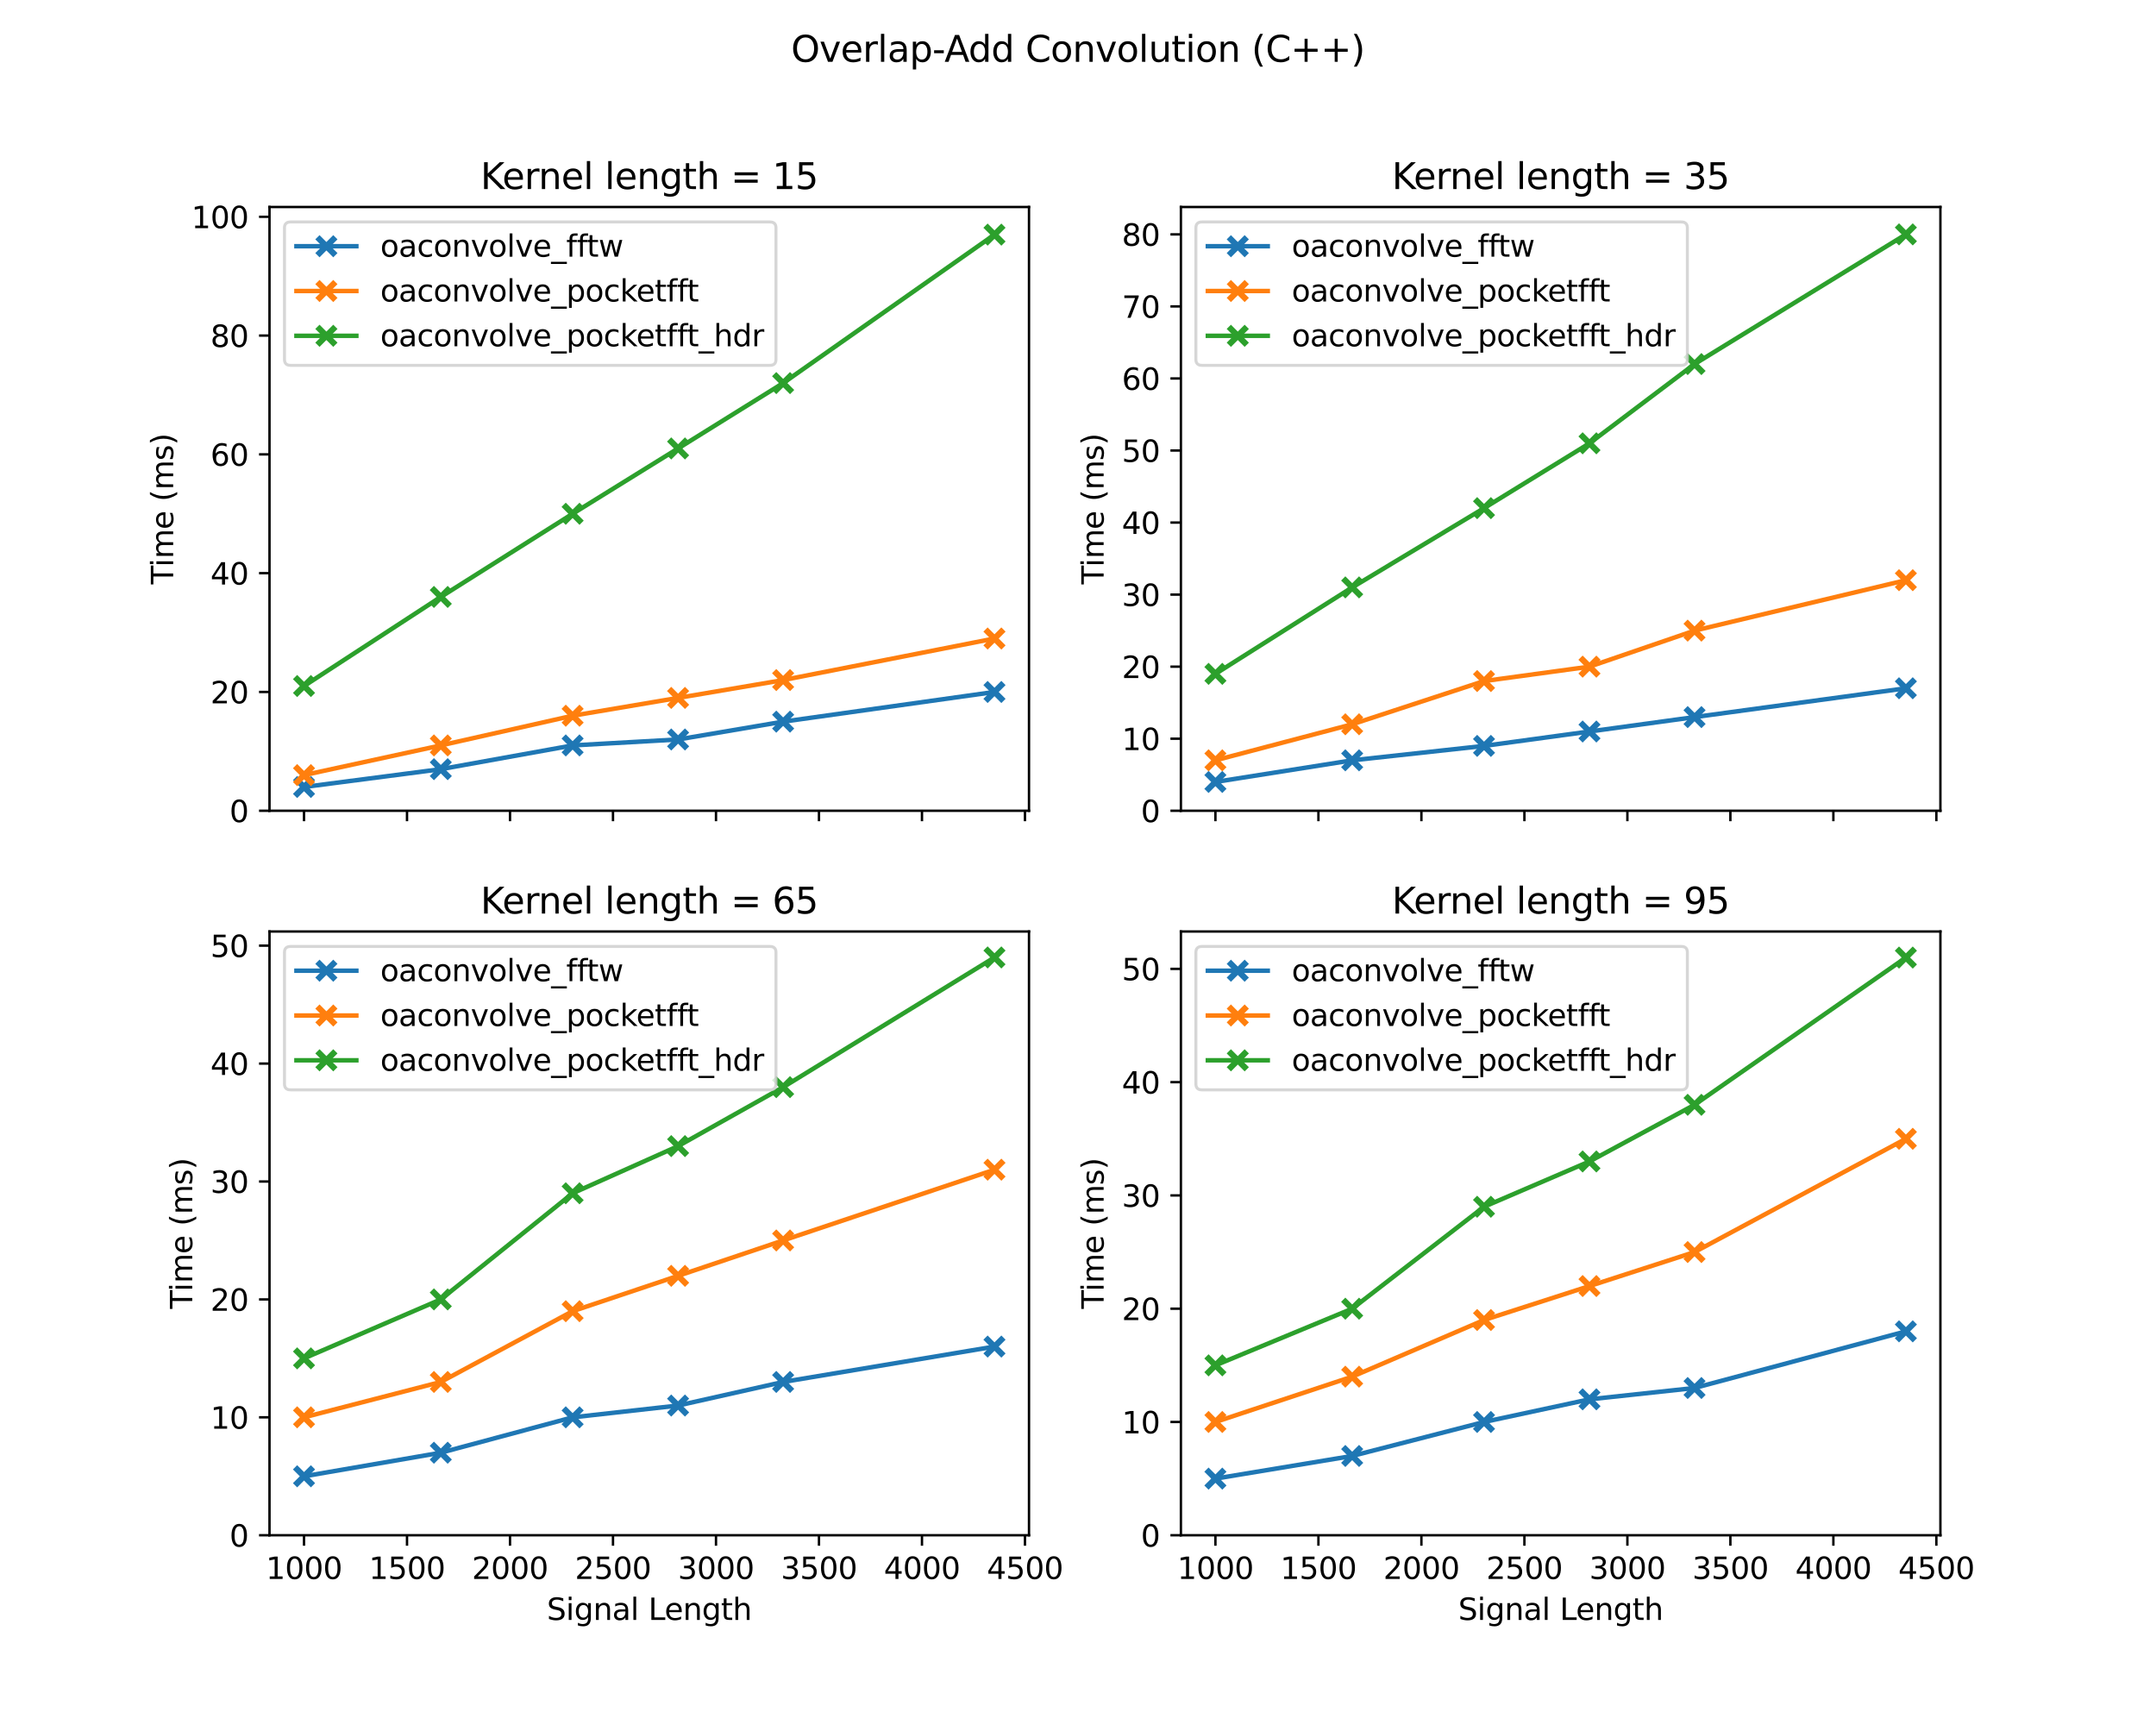 <?xml version="1.0" encoding="utf-8" standalone="no"?>
<!DOCTYPE svg PUBLIC "-//W3C//DTD SVG 1.1//EN"
  "http://www.w3.org/Graphics/SVG/1.1/DTD/svg11.dtd">
<svg xmlns:xlink="http://www.w3.org/1999/xlink" width="720pt" height="576pt" viewBox="0 0 720 576" xmlns="http://www.w3.org/2000/svg" version="1.1">
 <defs>
  <style type="text/css">*{stroke-linejoin: round; stroke-linecap: butt}</style>
 </defs>
 <g id="figure_1">
  <g id="patch_1">
   <path d="M 0 576 
L 720 576 
L 720 0 
L 0 0 
z
" style="fill: #ffffff"/>
  </g>
  <g id="axes_1">
   <g id="patch_2">
    <path d="M 90 270.72 
L 343.636 270.72 
L 343.636 69.12 
L 90 69.12 
z
" style="fill: #ffffff"/>
   </g>
   <g id="matplotlib.axis_1">
    <g id="xtick_1">
     <g id="line2d_1">
      <defs>
       <path id="md67a5e32c4" d="M 0 0 
L 0 3.5 
" style="stroke: #000000; stroke-width: 0.8"/>
      </defs>
      <g>
       <use xlink:href="#md67a5e32c4" x="101.529" y="270.72" style="stroke: #000000; stroke-width: 0.8"/>
      </g>
     </g>
    </g>
    <g id="xtick_2">
     <g id="line2d_2">
      <g>
       <use xlink:href="#md67a5e32c4" x="135.923" y="270.72" style="stroke: #000000; stroke-width: 0.8"/>
      </g>
     </g>
    </g>
    <g id="xtick_3">
     <g id="line2d_3">
      <g>
       <use xlink:href="#md67a5e32c4" x="170.317" y="270.72" style="stroke: #000000; stroke-width: 0.8"/>
      </g>
     </g>
    </g>
    <g id="xtick_4">
     <g id="line2d_4">
      <g>
       <use xlink:href="#md67a5e32c4" x="204.711" y="270.72" style="stroke: #000000; stroke-width: 0.8"/>
      </g>
     </g>
    </g>
    <g id="xtick_5">
     <g id="line2d_5">
      <g>
       <use xlink:href="#md67a5e32c4" x="239.106" y="270.72" style="stroke: #000000; stroke-width: 0.8"/>
      </g>
     </g>
    </g>
    <g id="xtick_6">
     <g id="line2d_6">
      <g>
       <use xlink:href="#md67a5e32c4" x="273.5" y="270.72" style="stroke: #000000; stroke-width: 0.8"/>
      </g>
     </g>
    </g>
    <g id="xtick_7">
     <g id="line2d_7">
      <g>
       <use xlink:href="#md67a5e32c4" x="307.894" y="270.72" style="stroke: #000000; stroke-width: 0.8"/>
      </g>
     </g>
    </g>
    <g id="xtick_8">
     <g id="line2d_8">
      <g>
       <use xlink:href="#md67a5e32c4" x="342.288" y="270.72" style="stroke: #000000; stroke-width: 0.8"/>
      </g>
     </g>
    </g>
   </g>
   <g id="matplotlib.axis_2">
    <g id="ytick_1">
     <g id="line2d_9">
      <defs>
       <path id="me66a0a06b8" d="M 0 0 
L -3.5 0 
" style="stroke: #000000; stroke-width: 0.8"/>
      </defs>
      <g>
       <use xlink:href="#me66a0a06b8" x="90" y="270.72" style="stroke: #000000; stroke-width: 0.8"/>
      </g>
     </g>
     <g id="text_1">
      <!-- 0 -->
      <g transform="translate(76.638 274.519)scale(0.1 -0.1)">
       <defs>
        <path id="DejaVuSans-30" d="M 2034 4250 
Q 1547 4250 1301 3770 
Q 1056 3291 1056 2328 
Q 1056 1369 1301 889 
Q 1547 409 2034 409 
Q 2525 409 2770 889 
Q 3016 1369 3016 2328 
Q 3016 3291 2770 3770 
Q 2525 4250 2034 4250 
z
M 2034 4750 
Q 2819 4750 3233 4129 
Q 3647 3509 3647 2328 
Q 3647 1150 3233 529 
Q 2819 -91 2034 -91 
Q 1250 -91 836 529 
Q 422 1150 422 2328 
Q 422 3509 836 4129 
Q 1250 4750 2034 4750 
z
" transform="scale(0.016)"/>
       </defs>
       <use xlink:href="#DejaVuSans-30"/>
      </g>
     </g>
    </g>
    <g id="ytick_2">
     <g id="line2d_10">
      <g>
       <use xlink:href="#me66a0a06b8" x="90" y="231.054" style="stroke: #000000; stroke-width: 0.8"/>
      </g>
     </g>
     <g id="text_2">
      <!-- 20 -->
      <g transform="translate(70.275 234.854)scale(0.1 -0.1)">
       <defs>
        <path id="DejaVuSans-32" d="M 1228 531 
L 3431 531 
L 3431 0 
L 469 0 
L 469 531 
Q 828 903 1448 1529 
Q 2069 2156 2228 2338 
Q 2531 2678 2651 2914 
Q 2772 3150 2772 3378 
Q 2772 3750 2511 3984 
Q 2250 4219 1831 4219 
Q 1534 4219 1204 4116 
Q 875 4013 500 3803 
L 500 4441 
Q 881 4594 1212 4672 
Q 1544 4750 1819 4750 
Q 2544 4750 2975 4387 
Q 3406 4025 3406 3419 
Q 3406 3131 3298 2873 
Q 3191 2616 2906 2266 
Q 2828 2175 2409 1742 
Q 1991 1309 1228 531 
z
" transform="scale(0.016)"/>
       </defs>
       <use xlink:href="#DejaVuSans-32"/>
       <use xlink:href="#DejaVuSans-30" x="63.623"/>
      </g>
     </g>
    </g>
    <g id="ytick_3">
     <g id="line2d_11">
      <g>
       <use xlink:href="#me66a0a06b8" x="90" y="191.389" style="stroke: #000000; stroke-width: 0.8"/>
      </g>
     </g>
     <g id="text_3">
      <!-- 40 -->
      <g transform="translate(70.275 195.188)scale(0.1 -0.1)">
       <defs>
        <path id="DejaVuSans-34" d="M 2419 4116 
L 825 1625 
L 2419 1625 
L 2419 4116 
z
M 2253 4666 
L 3047 4666 
L 3047 1625 
L 3713 1625 
L 3713 1100 
L 3047 1100 
L 3047 0 
L 2419 0 
L 2419 1100 
L 313 1100 
L 313 1709 
L 2253 4666 
z
" transform="scale(0.016)"/>
       </defs>
       <use xlink:href="#DejaVuSans-34"/>
       <use xlink:href="#DejaVuSans-30" x="63.623"/>
      </g>
     </g>
    </g>
    <g id="ytick_4">
     <g id="line2d_12">
      <g>
       <use xlink:href="#me66a0a06b8" x="90" y="151.723" style="stroke: #000000; stroke-width: 0.8"/>
      </g>
     </g>
     <g id="text_4">
      <!-- 60 -->
      <g transform="translate(70.275 155.523)scale(0.1 -0.1)">
       <defs>
        <path id="DejaVuSans-36" d="M 2113 2584 
Q 1688 2584 1439 2293 
Q 1191 2003 1191 1497 
Q 1191 994 1439 701 
Q 1688 409 2113 409 
Q 2538 409 2786 701 
Q 3034 994 3034 1497 
Q 3034 2003 2786 2293 
Q 2538 2584 2113 2584 
z
M 3366 4563 
L 3366 3988 
Q 3128 4100 2886 4159 
Q 2644 4219 2406 4219 
Q 1781 4219 1451 3797 
Q 1122 3375 1075 2522 
Q 1259 2794 1537 2939 
Q 1816 3084 2150 3084 
Q 2853 3084 3261 2657 
Q 3669 2231 3669 1497 
Q 3669 778 3244 343 
Q 2819 -91 2113 -91 
Q 1303 -91 875 529 
Q 447 1150 447 2328 
Q 447 3434 972 4092 
Q 1497 4750 2381 4750 
Q 2619 4750 2861 4703 
Q 3103 4656 3366 4563 
z
" transform="scale(0.016)"/>
       </defs>
       <use xlink:href="#DejaVuSans-36"/>
       <use xlink:href="#DejaVuSans-30" x="63.623"/>
      </g>
     </g>
    </g>
    <g id="ytick_5">
     <g id="line2d_13">
      <g>
       <use xlink:href="#me66a0a06b8" x="90" y="112.058" style="stroke: #000000; stroke-width: 0.8"/>
      </g>
     </g>
     <g id="text_5">
      <!-- 80 -->
      <g transform="translate(70.275 115.857)scale(0.1 -0.1)">
       <defs>
        <path id="DejaVuSans-38" d="M 2034 2216 
Q 1584 2216 1326 1975 
Q 1069 1734 1069 1313 
Q 1069 891 1326 650 
Q 1584 409 2034 409 
Q 2484 409 2743 651 
Q 3003 894 3003 1313 
Q 3003 1734 2745 1975 
Q 2488 2216 2034 2216 
z
M 1403 2484 
Q 997 2584 770 2862 
Q 544 3141 544 3541 
Q 544 4100 942 4425 
Q 1341 4750 2034 4750 
Q 2731 4750 3128 4425 
Q 3525 4100 3525 3541 
Q 3525 3141 3298 2862 
Q 3072 2584 2669 2484 
Q 3125 2378 3379 2068 
Q 3634 1759 3634 1313 
Q 3634 634 3220 271 
Q 2806 -91 2034 -91 
Q 1263 -91 848 271 
Q 434 634 434 1313 
Q 434 1759 690 2068 
Q 947 2378 1403 2484 
z
M 1172 3481 
Q 1172 3119 1398 2916 
Q 1625 2713 2034 2713 
Q 2441 2713 2670 2916 
Q 2900 3119 2900 3481 
Q 2900 3844 2670 4047 
Q 2441 4250 2034 4250 
Q 1625 4250 1398 4047 
Q 1172 3844 1172 3481 
z
" transform="scale(0.016)"/>
       </defs>
       <use xlink:href="#DejaVuSans-38"/>
       <use xlink:href="#DejaVuSans-30" x="63.623"/>
      </g>
     </g>
    </g>
    <g id="ytick_6">
     <g id="line2d_14">
      <g>
       <use xlink:href="#me66a0a06b8" x="90" y="72.392" style="stroke: #000000; stroke-width: 0.8"/>
      </g>
     </g>
     <g id="text_6">
      <!-- 100 -->
      <g transform="translate(63.913 76.192)scale(0.1 -0.1)">
       <defs>
        <path id="DejaVuSans-31" d="M 794 531 
L 1825 531 
L 1825 4091 
L 703 3866 
L 703 4441 
L 1819 4666 
L 2450 4666 
L 2450 531 
L 3481 531 
L 3481 0 
L 794 0 
L 794 531 
z
" transform="scale(0.016)"/>
       </defs>
       <use xlink:href="#DejaVuSans-31"/>
       <use xlink:href="#DejaVuSans-30" x="63.623"/>
       <use xlink:href="#DejaVuSans-30" x="127.246"/>
      </g>
     </g>
    </g>
    <g id="text_7">
     <!-- Time (ms) -->
     <g transform="translate(57.833 195.119)rotate(-90)scale(0.1 -0.1)">
      <defs>
       <path id="DejaVuSans-54" d="M -19 4666 
L 3928 4666 
L 3928 4134 
L 2272 4134 
L 2272 0 
L 1638 0 
L 1638 4134 
L -19 4134 
L -19 4666 
z
" transform="scale(0.016)"/>
       <path id="DejaVuSans-69" d="M 603 3500 
L 1178 3500 
L 1178 0 
L 603 0 
L 603 3500 
z
M 603 4863 
L 1178 4863 
L 1178 4134 
L 603 4134 
L 603 4863 
z
" transform="scale(0.016)"/>
       <path id="DejaVuSans-6d" d="M 3328 2828 
Q 3544 3216 3844 3400 
Q 4144 3584 4550 3584 
Q 5097 3584 5394 3201 
Q 5691 2819 5691 2113 
L 5691 0 
L 5113 0 
L 5113 2094 
Q 5113 2597 4934 2840 
Q 4756 3084 4391 3084 
Q 3944 3084 3684 2787 
Q 3425 2491 3425 1978 
L 3425 0 
L 2847 0 
L 2847 2094 
Q 2847 2600 2669 2842 
Q 2491 3084 2119 3084 
Q 1678 3084 1418 2786 
Q 1159 2488 1159 1978 
L 1159 0 
L 581 0 
L 581 3500 
L 1159 3500 
L 1159 2956 
Q 1356 3278 1631 3431 
Q 1906 3584 2284 3584 
Q 2666 3584 2933 3390 
Q 3200 3197 3328 2828 
z
" transform="scale(0.016)"/>
       <path id="DejaVuSans-65" d="M 3597 1894 
L 3597 1613 
L 953 1613 
Q 991 1019 1311 708 
Q 1631 397 2203 397 
Q 2534 397 2845 478 
Q 3156 559 3463 722 
L 3463 178 
Q 3153 47 2828 -22 
Q 2503 -91 2169 -91 
Q 1331 -91 842 396 
Q 353 884 353 1716 
Q 353 2575 817 3079 
Q 1281 3584 2069 3584 
Q 2775 3584 3186 3129 
Q 3597 2675 3597 1894 
z
M 3022 2063 
Q 3016 2534 2758 2815 
Q 2500 3097 2075 3097 
Q 1594 3097 1305 2825 
Q 1016 2553 972 2059 
L 3022 2063 
z
" transform="scale(0.016)"/>
       <path id="DejaVuSans-20" transform="scale(0.016)"/>
       <path id="DejaVuSans-28" d="M 1984 4856 
Q 1566 4138 1362 3434 
Q 1159 2731 1159 2009 
Q 1159 1288 1364 580 
Q 1569 -128 1984 -844 
L 1484 -844 
Q 1016 -109 783 600 
Q 550 1309 550 2009 
Q 550 2706 781 3412 
Q 1013 4119 1484 4856 
L 1984 4856 
z
" transform="scale(0.016)"/>
       <path id="DejaVuSans-73" d="M 2834 3397 
L 2834 2853 
Q 2591 2978 2328 3040 
Q 2066 3103 1784 3103 
Q 1356 3103 1142 2972 
Q 928 2841 928 2578 
Q 928 2378 1081 2264 
Q 1234 2150 1697 2047 
L 1894 2003 
Q 2506 1872 2764 1633 
Q 3022 1394 3022 966 
Q 3022 478 2636 193 
Q 2250 -91 1575 -91 
Q 1294 -91 989 -36 
Q 684 19 347 128 
L 347 722 
Q 666 556 975 473 
Q 1284 391 1588 391 
Q 1994 391 2212 530 
Q 2431 669 2431 922 
Q 2431 1156 2273 1281 
Q 2116 1406 1581 1522 
L 1381 1569 
Q 847 1681 609 1914 
Q 372 2147 372 2553 
Q 372 3047 722 3315 
Q 1072 3584 1716 3584 
Q 2034 3584 2315 3537 
Q 2597 3491 2834 3397 
z
" transform="scale(0.016)"/>
       <path id="DejaVuSans-29" d="M 513 4856 
L 1013 4856 
Q 1481 4119 1714 3412 
Q 1947 2706 1947 2009 
Q 1947 1309 1714 600 
Q 1481 -109 1013 -844 
L 513 -844 
Q 928 -128 1133 580 
Q 1338 1288 1338 2009 
Q 1338 2731 1133 3434 
Q 928 4138 513 4856 
z
" transform="scale(0.016)"/>
      </defs>
      <use xlink:href="#DejaVuSans-54"/>
      <use xlink:href="#DejaVuSans-69" x="57.959"/>
      <use xlink:href="#DejaVuSans-6d" x="85.742"/>
      <use xlink:href="#DejaVuSans-65" x="183.154"/>
      <use xlink:href="#DejaVuSans-20" x="244.678"/>
      <use xlink:href="#DejaVuSans-28" x="276.465"/>
      <use xlink:href="#DejaVuSans-6d" x="315.479"/>
      <use xlink:href="#DejaVuSans-73" x="412.891"/>
      <use xlink:href="#DejaVuSans-29" x="464.99"/>
     </g>
    </g>
   </g>
   <g id="line2d_15">
    <path d="M 101.529 262.787 
L 147.204 256.837 
L 191.229 248.904 
L 226.449 246.921 
L 261.531 240.971 
L 332.107 231.054 
" clip-path="url(#p3932d9da94)" style="fill: none; stroke: #1f77b4; stroke-width: 1.5; stroke-linecap: square"/>
    <defs>
     <path id="m0c7a4e7860" d="M -3 3 
L 3 -3 
M -3 -3 
L 3 3 
" style="stroke: #1f77b4; stroke-width: 2"/>
    </defs>
    <g clip-path="url(#p3932d9da94)">
     <use xlink:href="#m0c7a4e7860" x="101.529" y="262.787" style="fill: #1f77b4; stroke: #1f77b4; stroke-width: 2"/>
     <use xlink:href="#m0c7a4e7860" x="147.204" y="256.837" style="fill: #1f77b4; stroke: #1f77b4; stroke-width: 2"/>
     <use xlink:href="#m0c7a4e7860" x="191.229" y="248.904" style="fill: #1f77b4; stroke: #1f77b4; stroke-width: 2"/>
     <use xlink:href="#m0c7a4e7860" x="226.449" y="246.921" style="fill: #1f77b4; stroke: #1f77b4; stroke-width: 2"/>
     <use xlink:href="#m0c7a4e7860" x="261.531" y="240.971" style="fill: #1f77b4; stroke: #1f77b4; stroke-width: 2"/>
     <use xlink:href="#m0c7a4e7860" x="332.107" y="231.054" style="fill: #1f77b4; stroke: #1f77b4; stroke-width: 2"/>
    </g>
   </g>
   <g id="line2d_16">
    <path d="M 101.529 258.82 
L 147.204 248.904 
L 191.229 238.988 
L 226.449 233.038 
L 261.531 227.088 
L 332.107 213.205 
" clip-path="url(#p3932d9da94)" style="fill: none; stroke: #ff7f0e; stroke-width: 1.5; stroke-linecap: square"/>
    <defs>
     <path id="m6d297e00c5" d="M -3 3 
L 3 -3 
M -3 -3 
L 3 3 
" style="stroke: #ff7f0e; stroke-width: 2"/>
    </defs>
    <g clip-path="url(#p3932d9da94)">
     <use xlink:href="#m6d297e00c5" x="101.529" y="258.82" style="fill: #ff7f0e; stroke: #ff7f0e; stroke-width: 2"/>
     <use xlink:href="#m6d297e00c5" x="147.204" y="248.904" style="fill: #ff7f0e; stroke: #ff7f0e; stroke-width: 2"/>
     <use xlink:href="#m6d297e00c5" x="191.229" y="238.988" style="fill: #ff7f0e; stroke: #ff7f0e; stroke-width: 2"/>
     <use xlink:href="#m6d297e00c5" x="226.449" y="233.038" style="fill: #ff7f0e; stroke: #ff7f0e; stroke-width: 2"/>
     <use xlink:href="#m6d297e00c5" x="261.531" y="227.088" style="fill: #ff7f0e; stroke: #ff7f0e; stroke-width: 2"/>
     <use xlink:href="#m6d297e00c5" x="332.107" y="213.205" style="fill: #ff7f0e; stroke: #ff7f0e; stroke-width: 2"/>
    </g>
   </g>
   <g id="line2d_17">
    <path d="M 101.529 229.071 
L 147.204 199.322 
L 191.229 171.556 
L 226.449 149.74 
L 261.531 127.924 
L 332.107 78.342 
" clip-path="url(#p3932d9da94)" style="fill: none; stroke: #2ca02c; stroke-width: 1.5; stroke-linecap: square"/>
    <defs>
     <path id="m7cab3b0319" d="M -3 3 
L 3 -3 
M -3 -3 
L 3 3 
" style="stroke: #2ca02c; stroke-width: 2"/>
    </defs>
    <g clip-path="url(#p3932d9da94)">
     <use xlink:href="#m7cab3b0319" x="101.529" y="229.071" style="fill: #2ca02c; stroke: #2ca02c; stroke-width: 2"/>
     <use xlink:href="#m7cab3b0319" x="147.204" y="199.322" style="fill: #2ca02c; stroke: #2ca02c; stroke-width: 2"/>
     <use xlink:href="#m7cab3b0319" x="191.229" y="171.556" style="fill: #2ca02c; stroke: #2ca02c; stroke-width: 2"/>
     <use xlink:href="#m7cab3b0319" x="226.449" y="149.74" style="fill: #2ca02c; stroke: #2ca02c; stroke-width: 2"/>
     <use xlink:href="#m7cab3b0319" x="261.531" y="127.924" style="fill: #2ca02c; stroke: #2ca02c; stroke-width: 2"/>
     <use xlink:href="#m7cab3b0319" x="332.107" y="78.342" style="fill: #2ca02c; stroke: #2ca02c; stroke-width: 2"/>
    </g>
   </g>
   <g id="patch_3">
    <path d="M 90 270.72 
L 90 69.12 
" style="fill: none; stroke: #000000; stroke-width: 0.8; stroke-linejoin: miter; stroke-linecap: square"/>
   </g>
   <g id="patch_4">
    <path d="M 343.636 270.72 
L 343.636 69.12 
" style="fill: none; stroke: #000000; stroke-width: 0.8; stroke-linejoin: miter; stroke-linecap: square"/>
   </g>
   <g id="patch_5">
    <path d="M 90 270.72 
L 343.636 270.72 
" style="fill: none; stroke: #000000; stroke-width: 0.8; stroke-linejoin: miter; stroke-linecap: square"/>
   </g>
   <g id="patch_6">
    <path d="M 90 69.12 
L 343.636 69.12 
" style="fill: none; stroke: #000000; stroke-width: 0.8; stroke-linejoin: miter; stroke-linecap: square"/>
   </g>
   <g id="text_8">
    <!-- Kernel length = 15 -->
    <g transform="translate(160.46 63.12)scale(0.12 -0.12)">
     <defs>
      <path id="DejaVuSans-4b" d="M 628 4666 
L 1259 4666 
L 1259 2694 
L 3353 4666 
L 4166 4666 
L 1850 2491 
L 4331 0 
L 3500 0 
L 1259 2247 
L 1259 0 
L 628 0 
L 628 4666 
z
" transform="scale(0.016)"/>
      <path id="DejaVuSans-72" d="M 2631 2963 
Q 2534 3019 2420 3045 
Q 2306 3072 2169 3072 
Q 1681 3072 1420 2755 
Q 1159 2438 1159 1844 
L 1159 0 
L 581 0 
L 581 3500 
L 1159 3500 
L 1159 2956 
Q 1341 3275 1631 3429 
Q 1922 3584 2338 3584 
Q 2397 3584 2469 3576 
Q 2541 3569 2628 3553 
L 2631 2963 
z
" transform="scale(0.016)"/>
      <path id="DejaVuSans-6e" d="M 3513 2113 
L 3513 0 
L 2938 0 
L 2938 2094 
Q 2938 2591 2744 2837 
Q 2550 3084 2163 3084 
Q 1697 3084 1428 2787 
Q 1159 2491 1159 1978 
L 1159 0 
L 581 0 
L 581 3500 
L 1159 3500 
L 1159 2956 
Q 1366 3272 1645 3428 
Q 1925 3584 2291 3584 
Q 2894 3584 3203 3211 
Q 3513 2838 3513 2113 
z
" transform="scale(0.016)"/>
      <path id="DejaVuSans-6c" d="M 603 4863 
L 1178 4863 
L 1178 0 
L 603 0 
L 603 4863 
z
" transform="scale(0.016)"/>
      <path id="DejaVuSans-67" d="M 2906 1791 
Q 2906 2416 2648 2759 
Q 2391 3103 1925 3103 
Q 1463 3103 1205 2759 
Q 947 2416 947 1791 
Q 947 1169 1205 825 
Q 1463 481 1925 481 
Q 2391 481 2648 825 
Q 2906 1169 2906 1791 
z
M 3481 434 
Q 3481 -459 3084 -895 
Q 2688 -1331 1869 -1331 
Q 1566 -1331 1297 -1286 
Q 1028 -1241 775 -1147 
L 775 -588 
Q 1028 -725 1275 -790 
Q 1522 -856 1778 -856 
Q 2344 -856 2625 -561 
Q 2906 -266 2906 331 
L 2906 616 
Q 2728 306 2450 153 
Q 2172 0 1784 0 
Q 1141 0 747 490 
Q 353 981 353 1791 
Q 353 2603 747 3093 
Q 1141 3584 1784 3584 
Q 2172 3584 2450 3431 
Q 2728 3278 2906 2969 
L 2906 3500 
L 3481 3500 
L 3481 434 
z
" transform="scale(0.016)"/>
      <path id="DejaVuSans-74" d="M 1172 4494 
L 1172 3500 
L 2356 3500 
L 2356 3053 
L 1172 3053 
L 1172 1153 
Q 1172 725 1289 603 
Q 1406 481 1766 481 
L 2356 481 
L 2356 0 
L 1766 0 
Q 1100 0 847 248 
Q 594 497 594 1153 
L 594 3053 
L 172 3053 
L 172 3500 
L 594 3500 
L 594 4494 
L 1172 4494 
z
" transform="scale(0.016)"/>
      <path id="DejaVuSans-68" d="M 3513 2113 
L 3513 0 
L 2938 0 
L 2938 2094 
Q 2938 2591 2744 2837 
Q 2550 3084 2163 3084 
Q 1697 3084 1428 2787 
Q 1159 2491 1159 1978 
L 1159 0 
L 581 0 
L 581 4863 
L 1159 4863 
L 1159 2956 
Q 1366 3272 1645 3428 
Q 1925 3584 2291 3584 
Q 2894 3584 3203 3211 
Q 3513 2838 3513 2113 
z
" transform="scale(0.016)"/>
      <path id="DejaVuSans-3d" d="M 678 2906 
L 4684 2906 
L 4684 2381 
L 678 2381 
L 678 2906 
z
M 678 1631 
L 4684 1631 
L 4684 1100 
L 678 1100 
L 678 1631 
z
" transform="scale(0.016)"/>
      <path id="DejaVuSans-35" d="M 691 4666 
L 3169 4666 
L 3169 4134 
L 1269 4134 
L 1269 2991 
Q 1406 3038 1543 3061 
Q 1681 3084 1819 3084 
Q 2600 3084 3056 2656 
Q 3513 2228 3513 1497 
Q 3513 744 3044 326 
Q 2575 -91 1722 -91 
Q 1428 -91 1123 -41 
Q 819 9 494 109 
L 494 744 
Q 775 591 1075 516 
Q 1375 441 1709 441 
Q 2250 441 2565 725 
Q 2881 1009 2881 1497 
Q 2881 1984 2565 2268 
Q 2250 2553 1709 2553 
Q 1456 2553 1204 2497 
Q 953 2441 691 2322 
L 691 4666 
z
" transform="scale(0.016)"/>
     </defs>
     <use xlink:href="#DejaVuSans-4b"/>
     <use xlink:href="#DejaVuSans-65" x="60.576"/>
     <use xlink:href="#DejaVuSans-72" x="122.1"/>
     <use xlink:href="#DejaVuSans-6e" x="161.463"/>
     <use xlink:href="#DejaVuSans-65" x="224.842"/>
     <use xlink:href="#DejaVuSans-6c" x="286.365"/>
     <use xlink:href="#DejaVuSans-20" x="314.148"/>
     <use xlink:href="#DejaVuSans-6c" x="345.936"/>
     <use xlink:href="#DejaVuSans-65" x="373.719"/>
     <use xlink:href="#DejaVuSans-6e" x="435.242"/>
     <use xlink:href="#DejaVuSans-67" x="498.621"/>
     <use xlink:href="#DejaVuSans-74" x="562.098"/>
     <use xlink:href="#DejaVuSans-68" x="601.307"/>
     <use xlink:href="#DejaVuSans-20" x="664.686"/>
     <use xlink:href="#DejaVuSans-3d" x="696.473"/>
     <use xlink:href="#DejaVuSans-20" x="780.262"/>
     <use xlink:href="#DejaVuSans-31" x="812.049"/>
     <use xlink:href="#DejaVuSans-35" x="875.672"/>
    </g>
   </g>
   <g id="legend_1">
    <g id="patch_7">
     <path d="M 97 121.989 
L 257.139 121.989 
Q 259.139 121.989 259.139 119.989 
L 259.139 76.12 
Q 259.139 74.12 257.139 74.12 
L 97 74.12 
Q 95 74.12 95 76.12 
L 95 119.989 
Q 95 121.989 97 121.989 
z
" style="fill: #ffffff; opacity: 0.8; stroke: #cccccc; stroke-linejoin: miter"/>
    </g>
    <g id="line2d_18">
     <path d="M 99 82.218 
L 109 82.218 
L 119 82.218 
" style="fill: none; stroke: #1f77b4; stroke-width: 1.5; stroke-linecap: square"/>
     <g>
      <use xlink:href="#m0c7a4e7860" x="109" y="82.218" style="fill: #1f77b4; stroke: #1f77b4; stroke-width: 2"/>
     </g>
    </g>
    <g id="text_9">
     <!-- oaconvolve_fftw -->
     <g transform="translate(127 85.718)scale(0.1 -0.1)">
      <defs>
       <path id="DejaVuSans-6f" d="M 1959 3097 
Q 1497 3097 1228 2736 
Q 959 2375 959 1747 
Q 959 1119 1226 758 
Q 1494 397 1959 397 
Q 2419 397 2687 759 
Q 2956 1122 2956 1747 
Q 2956 2369 2687 2733 
Q 2419 3097 1959 3097 
z
M 1959 3584 
Q 2709 3584 3137 3096 
Q 3566 2609 3566 1747 
Q 3566 888 3137 398 
Q 2709 -91 1959 -91 
Q 1206 -91 779 398 
Q 353 888 353 1747 
Q 353 2609 779 3096 
Q 1206 3584 1959 3584 
z
" transform="scale(0.016)"/>
       <path id="DejaVuSans-61" d="M 2194 1759 
Q 1497 1759 1228 1600 
Q 959 1441 959 1056 
Q 959 750 1161 570 
Q 1363 391 1709 391 
Q 2188 391 2477 730 
Q 2766 1069 2766 1631 
L 2766 1759 
L 2194 1759 
z
M 3341 1997 
L 3341 0 
L 2766 0 
L 2766 531 
Q 2569 213 2275 61 
Q 1981 -91 1556 -91 
Q 1019 -91 701 211 
Q 384 513 384 1019 
Q 384 1609 779 1909 
Q 1175 2209 1959 2209 
L 2766 2209 
L 2766 2266 
Q 2766 2663 2505 2880 
Q 2244 3097 1772 3097 
Q 1472 3097 1187 3025 
Q 903 2953 641 2809 
L 641 3341 
Q 956 3463 1253 3523 
Q 1550 3584 1831 3584 
Q 2591 3584 2966 3190 
Q 3341 2797 3341 1997 
z
" transform="scale(0.016)"/>
       <path id="DejaVuSans-63" d="M 3122 3366 
L 3122 2828 
Q 2878 2963 2633 3030 
Q 2388 3097 2138 3097 
Q 1578 3097 1268 2742 
Q 959 2388 959 1747 
Q 959 1106 1268 751 
Q 1578 397 2138 397 
Q 2388 397 2633 464 
Q 2878 531 3122 666 
L 3122 134 
Q 2881 22 2623 -34 
Q 2366 -91 2075 -91 
Q 1284 -91 818 406 
Q 353 903 353 1747 
Q 353 2603 823 3093 
Q 1294 3584 2113 3584 
Q 2378 3584 2631 3529 
Q 2884 3475 3122 3366 
z
" transform="scale(0.016)"/>
       <path id="DejaVuSans-76" d="M 191 3500 
L 800 3500 
L 1894 563 
L 2988 3500 
L 3597 3500 
L 2284 0 
L 1503 0 
L 191 3500 
z
" transform="scale(0.016)"/>
       <path id="DejaVuSans-5f" d="M 3263 -1063 
L 3263 -1509 
L -63 -1509 
L -63 -1063 
L 3263 -1063 
z
" transform="scale(0.016)"/>
       <path id="DejaVuSans-66" d="M 2375 4863 
L 2375 4384 
L 1825 4384 
Q 1516 4384 1395 4259 
Q 1275 4134 1275 3809 
L 1275 3500 
L 2222 3500 
L 2222 3053 
L 1275 3053 
L 1275 0 
L 697 0 
L 697 3053 
L 147 3053 
L 147 3500 
L 697 3500 
L 697 3744 
Q 697 4328 969 4595 
Q 1241 4863 1831 4863 
L 2375 4863 
z
" transform="scale(0.016)"/>
       <path id="DejaVuSans-77" d="M 269 3500 
L 844 3500 
L 1563 769 
L 2278 3500 
L 2956 3500 
L 3675 769 
L 4391 3500 
L 4966 3500 
L 4050 0 
L 3372 0 
L 2619 2869 
L 1863 0 
L 1184 0 
L 269 3500 
z
" transform="scale(0.016)"/>
      </defs>
      <use xlink:href="#DejaVuSans-6f"/>
      <use xlink:href="#DejaVuSans-61" x="61.182"/>
      <use xlink:href="#DejaVuSans-63" x="122.461"/>
      <use xlink:href="#DejaVuSans-6f" x="177.441"/>
      <use xlink:href="#DejaVuSans-6e" x="238.623"/>
      <use xlink:href="#DejaVuSans-76" x="302.002"/>
      <use xlink:href="#DejaVuSans-6f" x="361.182"/>
      <use xlink:href="#DejaVuSans-6c" x="422.363"/>
      <use xlink:href="#DejaVuSans-76" x="450.146"/>
      <use xlink:href="#DejaVuSans-65" x="509.326"/>
      <use xlink:href="#DejaVuSans-5f" x="570.85"/>
      <use xlink:href="#DejaVuSans-66" x="620.85"/>
      <use xlink:href="#DejaVuSans-66" x="656.055"/>
      <use xlink:href="#DejaVuSans-74" x="689.51"/>
      <use xlink:href="#DejaVuSans-77" x="728.719"/>
     </g>
    </g>
    <g id="line2d_19">
     <path d="M 99 97.175 
L 109 97.175 
L 119 97.175 
" style="fill: none; stroke: #ff7f0e; stroke-width: 1.5; stroke-linecap: square"/>
     <g>
      <use xlink:href="#m6d297e00c5" x="109" y="97.175" style="fill: #ff7f0e; stroke: #ff7f0e; stroke-width: 2"/>
     </g>
    </g>
    <g id="text_10">
     <!-- oaconvolve_pocketfft -->
     <g transform="translate(127 100.675)scale(0.1 -0.1)">
      <defs>
       <path id="DejaVuSans-70" d="M 1159 525 
L 1159 -1331 
L 581 -1331 
L 581 3500 
L 1159 3500 
L 1159 2969 
Q 1341 3281 1617 3432 
Q 1894 3584 2278 3584 
Q 2916 3584 3314 3078 
Q 3713 2572 3713 1747 
Q 3713 922 3314 415 
Q 2916 -91 2278 -91 
Q 1894 -91 1617 61 
Q 1341 213 1159 525 
z
M 3116 1747 
Q 3116 2381 2855 2742 
Q 2594 3103 2138 3103 
Q 1681 3103 1420 2742 
Q 1159 2381 1159 1747 
Q 1159 1113 1420 752 
Q 1681 391 2138 391 
Q 2594 391 2855 752 
Q 3116 1113 3116 1747 
z
" transform="scale(0.016)"/>
       <path id="DejaVuSans-6b" d="M 581 4863 
L 1159 4863 
L 1159 1991 
L 2875 3500 
L 3609 3500 
L 1753 1863 
L 3688 0 
L 2938 0 
L 1159 1709 
L 1159 0 
L 581 0 
L 581 4863 
z
" transform="scale(0.016)"/>
      </defs>
      <use xlink:href="#DejaVuSans-6f"/>
      <use xlink:href="#DejaVuSans-61" x="61.182"/>
      <use xlink:href="#DejaVuSans-63" x="122.461"/>
      <use xlink:href="#DejaVuSans-6f" x="177.441"/>
      <use xlink:href="#DejaVuSans-6e" x="238.623"/>
      <use xlink:href="#DejaVuSans-76" x="302.002"/>
      <use xlink:href="#DejaVuSans-6f" x="361.182"/>
      <use xlink:href="#DejaVuSans-6c" x="422.363"/>
      <use xlink:href="#DejaVuSans-76" x="450.146"/>
      <use xlink:href="#DejaVuSans-65" x="509.326"/>
      <use xlink:href="#DejaVuSans-5f" x="570.85"/>
      <use xlink:href="#DejaVuSans-70" x="620.85"/>
      <use xlink:href="#DejaVuSans-6f" x="684.326"/>
      <use xlink:href="#DejaVuSans-63" x="745.508"/>
      <use xlink:href="#DejaVuSans-6b" x="800.488"/>
      <use xlink:href="#DejaVuSans-65" x="854.773"/>
      <use xlink:href="#DejaVuSans-74" x="916.297"/>
      <use xlink:href="#DejaVuSans-66" x="955.506"/>
      <use xlink:href="#DejaVuSans-66" x="990.711"/>
      <use xlink:href="#DejaVuSans-74" x="1024.166"/>
     </g>
    </g>
    <g id="line2d_20">
     <path d="M 99 112.131 
L 109 112.131 
L 119 112.131 
" style="fill: none; stroke: #2ca02c; stroke-width: 1.5; stroke-linecap: square"/>
     <g>
      <use xlink:href="#m7cab3b0319" x="109" y="112.131" style="fill: #2ca02c; stroke: #2ca02c; stroke-width: 2"/>
     </g>
    </g>
    <g id="text_11">
     <!-- oaconvolve_pocketfft_hdr -->
     <g transform="translate(127 115.631)scale(0.1 -0.1)">
      <defs>
       <path id="DejaVuSans-64" d="M 2906 2969 
L 2906 4863 
L 3481 4863 
L 3481 0 
L 2906 0 
L 2906 525 
Q 2725 213 2448 61 
Q 2172 -91 1784 -91 
Q 1150 -91 751 415 
Q 353 922 353 1747 
Q 353 2572 751 3078 
Q 1150 3584 1784 3584 
Q 2172 3584 2448 3432 
Q 2725 3281 2906 2969 
z
M 947 1747 
Q 947 1113 1208 752 
Q 1469 391 1925 391 
Q 2381 391 2643 752 
Q 2906 1113 2906 1747 
Q 2906 2381 2643 2742 
Q 2381 3103 1925 3103 
Q 1469 3103 1208 2742 
Q 947 2381 947 1747 
z
" transform="scale(0.016)"/>
      </defs>
      <use xlink:href="#DejaVuSans-6f"/>
      <use xlink:href="#DejaVuSans-61" x="61.182"/>
      <use xlink:href="#DejaVuSans-63" x="122.461"/>
      <use xlink:href="#DejaVuSans-6f" x="177.441"/>
      <use xlink:href="#DejaVuSans-6e" x="238.623"/>
      <use xlink:href="#DejaVuSans-76" x="302.002"/>
      <use xlink:href="#DejaVuSans-6f" x="361.182"/>
      <use xlink:href="#DejaVuSans-6c" x="422.363"/>
      <use xlink:href="#DejaVuSans-76" x="450.146"/>
      <use xlink:href="#DejaVuSans-65" x="509.326"/>
      <use xlink:href="#DejaVuSans-5f" x="570.85"/>
      <use xlink:href="#DejaVuSans-70" x="620.85"/>
      <use xlink:href="#DejaVuSans-6f" x="684.326"/>
      <use xlink:href="#DejaVuSans-63" x="745.508"/>
      <use xlink:href="#DejaVuSans-6b" x="800.488"/>
      <use xlink:href="#DejaVuSans-65" x="854.773"/>
      <use xlink:href="#DejaVuSans-74" x="916.297"/>
      <use xlink:href="#DejaVuSans-66" x="955.506"/>
      <use xlink:href="#DejaVuSans-66" x="990.711"/>
      <use xlink:href="#DejaVuSans-74" x="1024.166"/>
      <use xlink:href="#DejaVuSans-5f" x="1063.375"/>
      <use xlink:href="#DejaVuSans-68" x="1113.375"/>
      <use xlink:href="#DejaVuSans-64" x="1176.754"/>
      <use xlink:href="#DejaVuSans-72" x="1240.23"/>
     </g>
    </g>
   </g>
  </g>
  <g id="axes_2">
   <g id="patch_8">
    <path d="M 394.364 270.72 
L 648 270.72 
L 648 69.12 
L 394.364 69.12 
z
" style="fill: #ffffff"/>
   </g>
   <g id="matplotlib.axis_3">
    <g id="xtick_9">
     <g id="line2d_21">
      <g>
       <use xlink:href="#md67a5e32c4" x="405.893" y="270.72" style="stroke: #000000; stroke-width: 0.8"/>
      </g>
     </g>
    </g>
    <g id="xtick_10">
     <g id="line2d_22">
      <g>
       <use xlink:href="#md67a5e32c4" x="440.287" y="270.72" style="stroke: #000000; stroke-width: 0.8"/>
      </g>
     </g>
    </g>
    <g id="xtick_11">
     <g id="line2d_23">
      <g>
       <use xlink:href="#md67a5e32c4" x="474.681" y="270.72" style="stroke: #000000; stroke-width: 0.8"/>
      </g>
     </g>
    </g>
    <g id="xtick_12">
     <g id="line2d_24">
      <g>
       <use xlink:href="#md67a5e32c4" x="509.075" y="270.72" style="stroke: #000000; stroke-width: 0.8"/>
      </g>
     </g>
    </g>
    <g id="xtick_13">
     <g id="line2d_25">
      <g>
       <use xlink:href="#md67a5e32c4" x="543.469" y="270.72" style="stroke: #000000; stroke-width: 0.8"/>
      </g>
     </g>
    </g>
    <g id="xtick_14">
     <g id="line2d_26">
      <g>
       <use xlink:href="#md67a5e32c4" x="577.863" y="270.72" style="stroke: #000000; stroke-width: 0.8"/>
      </g>
     </g>
    </g>
    <g id="xtick_15">
     <g id="line2d_27">
      <g>
       <use xlink:href="#md67a5e32c4" x="612.258" y="270.72" style="stroke: #000000; stroke-width: 0.8"/>
      </g>
     </g>
    </g>
    <g id="xtick_16">
     <g id="line2d_28">
      <g>
       <use xlink:href="#md67a5e32c4" x="646.652" y="270.72" style="stroke: #000000; stroke-width: 0.8"/>
      </g>
     </g>
    </g>
   </g>
   <g id="matplotlib.axis_4">
    <g id="ytick_7">
     <g id="line2d_29">
      <g>
       <use xlink:href="#me66a0a06b8" x="394.364" y="270.72" style="stroke: #000000; stroke-width: 0.8"/>
      </g>
     </g>
     <g id="text_12">
      <!-- 0 -->
      <g transform="translate(381.001 274.519)scale(0.1 -0.1)">
       <use xlink:href="#DejaVuSans-30"/>
      </g>
     </g>
    </g>
    <g id="ytick_8">
     <g id="line2d_30">
      <g>
       <use xlink:href="#me66a0a06b8" x="394.364" y="246.663" style="stroke: #000000; stroke-width: 0.8"/>
      </g>
     </g>
     <g id="text_13">
      <!-- 10 -->
      <g transform="translate(374.639 250.462)scale(0.1 -0.1)">
       <use xlink:href="#DejaVuSans-31"/>
       <use xlink:href="#DejaVuSans-30" x="63.623"/>
      </g>
     </g>
    </g>
    <g id="ytick_9">
     <g id="line2d_31">
      <g>
       <use xlink:href="#me66a0a06b8" x="394.364" y="222.605" style="stroke: #000000; stroke-width: 0.8"/>
      </g>
     </g>
     <g id="text_14">
      <!-- 20 -->
      <g transform="translate(374.639 226.405)scale(0.1 -0.1)">
       <use xlink:href="#DejaVuSans-32"/>
       <use xlink:href="#DejaVuSans-30" x="63.623"/>
      </g>
     </g>
    </g>
    <g id="ytick_10">
     <g id="line2d_32">
      <g>
       <use xlink:href="#me66a0a06b8" x="394.364" y="198.548" style="stroke: #000000; stroke-width: 0.8"/>
      </g>
     </g>
     <g id="text_15">
      <!-- 30 -->
      <g transform="translate(374.639 202.347)scale(0.1 -0.1)">
       <defs>
        <path id="DejaVuSans-33" d="M 2597 2516 
Q 3050 2419 3304 2112 
Q 3559 1806 3559 1356 
Q 3559 666 3084 287 
Q 2609 -91 1734 -91 
Q 1441 -91 1130 -33 
Q 819 25 488 141 
L 488 750 
Q 750 597 1062 519 
Q 1375 441 1716 441 
Q 2309 441 2620 675 
Q 2931 909 2931 1356 
Q 2931 1769 2642 2001 
Q 2353 2234 1838 2234 
L 1294 2234 
L 1294 2753 
L 1863 2753 
Q 2328 2753 2575 2939 
Q 2822 3125 2822 3475 
Q 2822 3834 2567 4026 
Q 2313 4219 1838 4219 
Q 1578 4219 1281 4162 
Q 984 4106 628 3988 
L 628 4550 
Q 988 4650 1302 4700 
Q 1616 4750 1894 4750 
Q 2613 4750 3031 4423 
Q 3450 4097 3450 3541 
Q 3450 3153 3228 2886 
Q 3006 2619 2597 2516 
z
" transform="scale(0.016)"/>
       </defs>
       <use xlink:href="#DejaVuSans-33"/>
       <use xlink:href="#DejaVuSans-30" x="63.623"/>
      </g>
     </g>
    </g>
    <g id="ytick_11">
     <g id="line2d_33">
      <g>
       <use xlink:href="#me66a0a06b8" x="394.364" y="174.491" style="stroke: #000000; stroke-width: 0.8"/>
      </g>
     </g>
     <g id="text_16">
      <!-- 40 -->
      <g transform="translate(374.639 178.29)scale(0.1 -0.1)">
       <use xlink:href="#DejaVuSans-34"/>
       <use xlink:href="#DejaVuSans-30" x="63.623"/>
      </g>
     </g>
    </g>
    <g id="ytick_12">
     <g id="line2d_34">
      <g>
       <use xlink:href="#me66a0a06b8" x="394.364" y="150.434" style="stroke: #000000; stroke-width: 0.8"/>
      </g>
     </g>
     <g id="text_17">
      <!-- 50 -->
      <g transform="translate(374.639 154.233)scale(0.1 -0.1)">
       <use xlink:href="#DejaVuSans-35"/>
       <use xlink:href="#DejaVuSans-30" x="63.623"/>
      </g>
     </g>
    </g>
    <g id="ytick_13">
     <g id="line2d_35">
      <g>
       <use xlink:href="#me66a0a06b8" x="394.364" y="126.376" style="stroke: #000000; stroke-width: 0.8"/>
      </g>
     </g>
     <g id="text_18">
      <!-- 60 -->
      <g transform="translate(374.639 130.176)scale(0.1 -0.1)">
       <use xlink:href="#DejaVuSans-36"/>
       <use xlink:href="#DejaVuSans-30" x="63.623"/>
      </g>
     </g>
    </g>
    <g id="ytick_14">
     <g id="line2d_36">
      <g>
       <use xlink:href="#me66a0a06b8" x="394.364" y="102.319" style="stroke: #000000; stroke-width: 0.8"/>
      </g>
     </g>
     <g id="text_19">
      <!-- 70 -->
      <g transform="translate(374.639 106.118)scale(0.1 -0.1)">
       <defs>
        <path id="DejaVuSans-37" d="M 525 4666 
L 3525 4666 
L 3525 4397 
L 1831 0 
L 1172 0 
L 2766 4134 
L 525 4134 
L 525 4666 
z
" transform="scale(0.016)"/>
       </defs>
       <use xlink:href="#DejaVuSans-37"/>
       <use xlink:href="#DejaVuSans-30" x="63.623"/>
      </g>
     </g>
    </g>
    <g id="ytick_15">
     <g id="line2d_37">
      <g>
       <use xlink:href="#me66a0a06b8" x="394.364" y="78.262" style="stroke: #000000; stroke-width: 0.8"/>
      </g>
     </g>
     <g id="text_20">
      <!-- 80 -->
      <g transform="translate(374.639 82.061)scale(0.1 -0.1)">
       <use xlink:href="#DejaVuSans-38"/>
       <use xlink:href="#DejaVuSans-30" x="63.623"/>
      </g>
     </g>
    </g>
    <g id="text_21">
     <!-- Time (ms) -->
     <g transform="translate(368.559 195.119)rotate(-90)scale(0.1 -0.1)">
      <use xlink:href="#DejaVuSans-54"/>
      <use xlink:href="#DejaVuSans-69" x="57.959"/>
      <use xlink:href="#DejaVuSans-6d" x="85.742"/>
      <use xlink:href="#DejaVuSans-65" x="183.154"/>
      <use xlink:href="#DejaVuSans-20" x="244.678"/>
      <use xlink:href="#DejaVuSans-28" x="276.465"/>
      <use xlink:href="#DejaVuSans-6d" x="315.479"/>
      <use xlink:href="#DejaVuSans-73" x="412.891"/>
      <use xlink:href="#DejaVuSans-29" x="464.99"/>
     </g>
    </g>
   </g>
   <g id="line2d_38">
    <path d="M 405.893 261.097 
L 451.568 253.88 
L 495.593 249.068 
L 530.812 244.257 
L 565.894 239.446 
L 636.471 229.823 
" clip-path="url(#p97e70c6e0b)" style="fill: none; stroke: #1f77b4; stroke-width: 1.5; stroke-linecap: square"/>
    <g clip-path="url(#p97e70c6e0b)">
     <use xlink:href="#m0c7a4e7860" x="405.893" y="261.097" style="fill: #1f77b4; stroke: #1f77b4; stroke-width: 2"/>
     <use xlink:href="#m0c7a4e7860" x="451.568" y="253.88" style="fill: #1f77b4; stroke: #1f77b4; stroke-width: 2"/>
     <use xlink:href="#m0c7a4e7860" x="495.593" y="249.068" style="fill: #1f77b4; stroke: #1f77b4; stroke-width: 2"/>
     <use xlink:href="#m0c7a4e7860" x="530.812" y="244.257" style="fill: #1f77b4; stroke: #1f77b4; stroke-width: 2"/>
     <use xlink:href="#m0c7a4e7860" x="565.894" y="239.446" style="fill: #1f77b4; stroke: #1f77b4; stroke-width: 2"/>
     <use xlink:href="#m0c7a4e7860" x="636.471" y="229.823" style="fill: #1f77b4; stroke: #1f77b4; stroke-width: 2"/>
    </g>
   </g>
   <g id="line2d_39">
    <path d="M 405.893 253.88 
L 451.568 241.851 
L 495.593 227.417 
L 530.812 222.605 
L 565.894 210.577 
L 636.471 193.737 
" clip-path="url(#p97e70c6e0b)" style="fill: none; stroke: #ff7f0e; stroke-width: 1.5; stroke-linecap: square"/>
    <g clip-path="url(#p97e70c6e0b)">
     <use xlink:href="#m6d297e00c5" x="405.893" y="253.88" style="fill: #ff7f0e; stroke: #ff7f0e; stroke-width: 2"/>
     <use xlink:href="#m6d297e00c5" x="451.568" y="241.851" style="fill: #ff7f0e; stroke: #ff7f0e; stroke-width: 2"/>
     <use xlink:href="#m6d297e00c5" x="495.593" y="227.417" style="fill: #ff7f0e; stroke: #ff7f0e; stroke-width: 2"/>
     <use xlink:href="#m6d297e00c5" x="530.812" y="222.605" style="fill: #ff7f0e; stroke: #ff7f0e; stroke-width: 2"/>
     <use xlink:href="#m6d297e00c5" x="565.894" y="210.577" style="fill: #ff7f0e; stroke: #ff7f0e; stroke-width: 2"/>
     <use xlink:href="#m6d297e00c5" x="636.471" y="193.737" style="fill: #ff7f0e; stroke: #ff7f0e; stroke-width: 2"/>
    </g>
   </g>
   <g id="line2d_40">
    <path d="M 405.893 225.011 
L 451.568 196.142 
L 495.593 169.679 
L 530.812 148.028 
L 565.894 121.565 
L 636.471 78.262 
" clip-path="url(#p97e70c6e0b)" style="fill: none; stroke: #2ca02c; stroke-width: 1.5; stroke-linecap: square"/>
    <g clip-path="url(#p97e70c6e0b)">
     <use xlink:href="#m7cab3b0319" x="405.893" y="225.011" style="fill: #2ca02c; stroke: #2ca02c; stroke-width: 2"/>
     <use xlink:href="#m7cab3b0319" x="451.568" y="196.142" style="fill: #2ca02c; stroke: #2ca02c; stroke-width: 2"/>
     <use xlink:href="#m7cab3b0319" x="495.593" y="169.679" style="fill: #2ca02c; stroke: #2ca02c; stroke-width: 2"/>
     <use xlink:href="#m7cab3b0319" x="530.812" y="148.028" style="fill: #2ca02c; stroke: #2ca02c; stroke-width: 2"/>
     <use xlink:href="#m7cab3b0319" x="565.894" y="121.565" style="fill: #2ca02c; stroke: #2ca02c; stroke-width: 2"/>
     <use xlink:href="#m7cab3b0319" x="636.471" y="78.262" style="fill: #2ca02c; stroke: #2ca02c; stroke-width: 2"/>
    </g>
   </g>
   <g id="patch_9">
    <path d="M 394.364 270.72 
L 394.364 69.12 
" style="fill: none; stroke: #000000; stroke-width: 0.8; stroke-linejoin: miter; stroke-linecap: square"/>
   </g>
   <g id="patch_10">
    <path d="M 648 270.72 
L 648 69.12 
" style="fill: none; stroke: #000000; stroke-width: 0.8; stroke-linejoin: miter; stroke-linecap: square"/>
   </g>
   <g id="patch_11">
    <path d="M 394.364 270.72 
L 648 270.72 
" style="fill: none; stroke: #000000; stroke-width: 0.8; stroke-linejoin: miter; stroke-linecap: square"/>
   </g>
   <g id="patch_12">
    <path d="M 394.364 69.12 
L 648 69.12 
" style="fill: none; stroke: #000000; stroke-width: 0.8; stroke-linejoin: miter; stroke-linecap: square"/>
   </g>
   <g id="text_22">
    <!-- Kernel length = 35 -->
    <g transform="translate(464.824 63.12)scale(0.12 -0.12)">
     <use xlink:href="#DejaVuSans-4b"/>
     <use xlink:href="#DejaVuSans-65" x="60.576"/>
     <use xlink:href="#DejaVuSans-72" x="122.1"/>
     <use xlink:href="#DejaVuSans-6e" x="161.463"/>
     <use xlink:href="#DejaVuSans-65" x="224.842"/>
     <use xlink:href="#DejaVuSans-6c" x="286.365"/>
     <use xlink:href="#DejaVuSans-20" x="314.148"/>
     <use xlink:href="#DejaVuSans-6c" x="345.936"/>
     <use xlink:href="#DejaVuSans-65" x="373.719"/>
     <use xlink:href="#DejaVuSans-6e" x="435.242"/>
     <use xlink:href="#DejaVuSans-67" x="498.621"/>
     <use xlink:href="#DejaVuSans-74" x="562.098"/>
     <use xlink:href="#DejaVuSans-68" x="601.307"/>
     <use xlink:href="#DejaVuSans-20" x="664.686"/>
     <use xlink:href="#DejaVuSans-3d" x="696.473"/>
     <use xlink:href="#DejaVuSans-20" x="780.262"/>
     <use xlink:href="#DejaVuSans-33" x="812.049"/>
     <use xlink:href="#DejaVuSans-35" x="875.672"/>
    </g>
   </g>
   <g id="legend_2">
    <g id="patch_13">
     <path d="M 401.364 121.989 
L 561.503 121.989 
Q 563.503 121.989 563.503 119.989 
L 563.503 76.12 
Q 563.503 74.12 561.503 74.12 
L 401.364 74.12 
Q 399.364 74.12 399.364 76.12 
L 399.364 119.989 
Q 399.364 121.989 401.364 121.989 
z
" style="fill: #ffffff; opacity: 0.8; stroke: #cccccc; stroke-linejoin: miter"/>
    </g>
    <g id="line2d_41">
     <path d="M 403.364 82.218 
L 413.364 82.218 
L 423.364 82.218 
" style="fill: none; stroke: #1f77b4; stroke-width: 1.5; stroke-linecap: square"/>
     <g>
      <use xlink:href="#m0c7a4e7860" x="413.364" y="82.218" style="fill: #1f77b4; stroke: #1f77b4; stroke-width: 2"/>
     </g>
    </g>
    <g id="text_23">
     <!-- oaconvolve_fftw -->
     <g transform="translate(431.364 85.718)scale(0.1 -0.1)">
      <use xlink:href="#DejaVuSans-6f"/>
      <use xlink:href="#DejaVuSans-61" x="61.182"/>
      <use xlink:href="#DejaVuSans-63" x="122.461"/>
      <use xlink:href="#DejaVuSans-6f" x="177.441"/>
      <use xlink:href="#DejaVuSans-6e" x="238.623"/>
      <use xlink:href="#DejaVuSans-76" x="302.002"/>
      <use xlink:href="#DejaVuSans-6f" x="361.182"/>
      <use xlink:href="#DejaVuSans-6c" x="422.363"/>
      <use xlink:href="#DejaVuSans-76" x="450.146"/>
      <use xlink:href="#DejaVuSans-65" x="509.326"/>
      <use xlink:href="#DejaVuSans-5f" x="570.85"/>
      <use xlink:href="#DejaVuSans-66" x="620.85"/>
      <use xlink:href="#DejaVuSans-66" x="656.055"/>
      <use xlink:href="#DejaVuSans-74" x="689.51"/>
      <use xlink:href="#DejaVuSans-77" x="728.719"/>
     </g>
    </g>
    <g id="line2d_42">
     <path d="M 403.364 97.175 
L 413.364 97.175 
L 423.364 97.175 
" style="fill: none; stroke: #ff7f0e; stroke-width: 1.5; stroke-linecap: square"/>
     <g>
      <use xlink:href="#m6d297e00c5" x="413.364" y="97.175" style="fill: #ff7f0e; stroke: #ff7f0e; stroke-width: 2"/>
     </g>
    </g>
    <g id="text_24">
     <!-- oaconvolve_pocketfft -->
     <g transform="translate(431.364 100.675)scale(0.1 -0.1)">
      <use xlink:href="#DejaVuSans-6f"/>
      <use xlink:href="#DejaVuSans-61" x="61.182"/>
      <use xlink:href="#DejaVuSans-63" x="122.461"/>
      <use xlink:href="#DejaVuSans-6f" x="177.441"/>
      <use xlink:href="#DejaVuSans-6e" x="238.623"/>
      <use xlink:href="#DejaVuSans-76" x="302.002"/>
      <use xlink:href="#DejaVuSans-6f" x="361.182"/>
      <use xlink:href="#DejaVuSans-6c" x="422.363"/>
      <use xlink:href="#DejaVuSans-76" x="450.146"/>
      <use xlink:href="#DejaVuSans-65" x="509.326"/>
      <use xlink:href="#DejaVuSans-5f" x="570.85"/>
      <use xlink:href="#DejaVuSans-70" x="620.85"/>
      <use xlink:href="#DejaVuSans-6f" x="684.326"/>
      <use xlink:href="#DejaVuSans-63" x="745.508"/>
      <use xlink:href="#DejaVuSans-6b" x="800.488"/>
      <use xlink:href="#DejaVuSans-65" x="854.773"/>
      <use xlink:href="#DejaVuSans-74" x="916.297"/>
      <use xlink:href="#DejaVuSans-66" x="955.506"/>
      <use xlink:href="#DejaVuSans-66" x="990.711"/>
      <use xlink:href="#DejaVuSans-74" x="1024.166"/>
     </g>
    </g>
    <g id="line2d_43">
     <path d="M 403.364 112.131 
L 413.364 112.131 
L 423.364 112.131 
" style="fill: none; stroke: #2ca02c; stroke-width: 1.5; stroke-linecap: square"/>
     <g>
      <use xlink:href="#m7cab3b0319" x="413.364" y="112.131" style="fill: #2ca02c; stroke: #2ca02c; stroke-width: 2"/>
     </g>
    </g>
    <g id="text_25">
     <!-- oaconvolve_pocketfft_hdr -->
     <g transform="translate(431.364 115.631)scale(0.1 -0.1)">
      <use xlink:href="#DejaVuSans-6f"/>
      <use xlink:href="#DejaVuSans-61" x="61.182"/>
      <use xlink:href="#DejaVuSans-63" x="122.461"/>
      <use xlink:href="#DejaVuSans-6f" x="177.441"/>
      <use xlink:href="#DejaVuSans-6e" x="238.623"/>
      <use xlink:href="#DejaVuSans-76" x="302.002"/>
      <use xlink:href="#DejaVuSans-6f" x="361.182"/>
      <use xlink:href="#DejaVuSans-6c" x="422.363"/>
      <use xlink:href="#DejaVuSans-76" x="450.146"/>
      <use xlink:href="#DejaVuSans-65" x="509.326"/>
      <use xlink:href="#DejaVuSans-5f" x="570.85"/>
      <use xlink:href="#DejaVuSans-70" x="620.85"/>
      <use xlink:href="#DejaVuSans-6f" x="684.326"/>
      <use xlink:href="#DejaVuSans-63" x="745.508"/>
      <use xlink:href="#DejaVuSans-6b" x="800.488"/>
      <use xlink:href="#DejaVuSans-65" x="854.773"/>
      <use xlink:href="#DejaVuSans-74" x="916.297"/>
      <use xlink:href="#DejaVuSans-66" x="955.506"/>
      <use xlink:href="#DejaVuSans-66" x="990.711"/>
      <use xlink:href="#DejaVuSans-74" x="1024.166"/>
      <use xlink:href="#DejaVuSans-5f" x="1063.375"/>
      <use xlink:href="#DejaVuSans-68" x="1113.375"/>
      <use xlink:href="#DejaVuSans-64" x="1176.754"/>
      <use xlink:href="#DejaVuSans-72" x="1240.23"/>
     </g>
    </g>
   </g>
  </g>
  <g id="axes_3">
   <g id="patch_14">
    <path d="M 90 512.64 
L 343.636 512.64 
L 343.636 311.04 
L 90 311.04 
z
" style="fill: #ffffff"/>
   </g>
   <g id="matplotlib.axis_5">
    <g id="xtick_17">
     <g id="line2d_44">
      <g>
       <use xlink:href="#md67a5e32c4" x="101.529" y="512.64" style="stroke: #000000; stroke-width: 0.8"/>
      </g>
     </g>
     <g id="text_26">
      <!-- 1000 -->
      <g transform="translate(88.804 527.238)scale(0.1 -0.1)">
       <use xlink:href="#DejaVuSans-31"/>
       <use xlink:href="#DejaVuSans-30" x="63.623"/>
       <use xlink:href="#DejaVuSans-30" x="127.246"/>
       <use xlink:href="#DejaVuSans-30" x="190.869"/>
      </g>
     </g>
    </g>
    <g id="xtick_18">
     <g id="line2d_45">
      <g>
       <use xlink:href="#md67a5e32c4" x="135.923" y="512.64" style="stroke: #000000; stroke-width: 0.8"/>
      </g>
     </g>
     <g id="text_27">
      <!-- 1500 -->
      <g transform="translate(123.198 527.238)scale(0.1 -0.1)">
       <use xlink:href="#DejaVuSans-31"/>
       <use xlink:href="#DejaVuSans-35" x="63.623"/>
       <use xlink:href="#DejaVuSans-30" x="127.246"/>
       <use xlink:href="#DejaVuSans-30" x="190.869"/>
      </g>
     </g>
    </g>
    <g id="xtick_19">
     <g id="line2d_46">
      <g>
       <use xlink:href="#md67a5e32c4" x="170.317" y="512.64" style="stroke: #000000; stroke-width: 0.8"/>
      </g>
     </g>
     <g id="text_28">
      <!-- 2000 -->
      <g transform="translate(157.592 527.238)scale(0.1 -0.1)">
       <use xlink:href="#DejaVuSans-32"/>
       <use xlink:href="#DejaVuSans-30" x="63.623"/>
       <use xlink:href="#DejaVuSans-30" x="127.246"/>
       <use xlink:href="#DejaVuSans-30" x="190.869"/>
      </g>
     </g>
    </g>
    <g id="xtick_20">
     <g id="line2d_47">
      <g>
       <use xlink:href="#md67a5e32c4" x="204.711" y="512.64" style="stroke: #000000; stroke-width: 0.8"/>
      </g>
     </g>
     <g id="text_29">
      <!-- 2500 -->
      <g transform="translate(191.986 527.238)scale(0.1 -0.1)">
       <use xlink:href="#DejaVuSans-32"/>
       <use xlink:href="#DejaVuSans-35" x="63.623"/>
       <use xlink:href="#DejaVuSans-30" x="127.246"/>
       <use xlink:href="#DejaVuSans-30" x="190.869"/>
      </g>
     </g>
    </g>
    <g id="xtick_21">
     <g id="line2d_48">
      <g>
       <use xlink:href="#md67a5e32c4" x="239.106" y="512.64" style="stroke: #000000; stroke-width: 0.8"/>
      </g>
     </g>
     <g id="text_30">
      <!-- 3000 -->
      <g transform="translate(226.381 527.238)scale(0.1 -0.1)">
       <use xlink:href="#DejaVuSans-33"/>
       <use xlink:href="#DejaVuSans-30" x="63.623"/>
       <use xlink:href="#DejaVuSans-30" x="127.246"/>
       <use xlink:href="#DejaVuSans-30" x="190.869"/>
      </g>
     </g>
    </g>
    <g id="xtick_22">
     <g id="line2d_49">
      <g>
       <use xlink:href="#md67a5e32c4" x="273.5" y="512.64" style="stroke: #000000; stroke-width: 0.8"/>
      </g>
     </g>
     <g id="text_31">
      <!-- 3500 -->
      <g transform="translate(260.775 527.238)scale(0.1 -0.1)">
       <use xlink:href="#DejaVuSans-33"/>
       <use xlink:href="#DejaVuSans-35" x="63.623"/>
       <use xlink:href="#DejaVuSans-30" x="127.246"/>
       <use xlink:href="#DejaVuSans-30" x="190.869"/>
      </g>
     </g>
    </g>
    <g id="xtick_23">
     <g id="line2d_50">
      <g>
       <use xlink:href="#md67a5e32c4" x="307.894" y="512.64" style="stroke: #000000; stroke-width: 0.8"/>
      </g>
     </g>
     <g id="text_32">
      <!-- 4000 -->
      <g transform="translate(295.169 527.238)scale(0.1 -0.1)">
       <use xlink:href="#DejaVuSans-34"/>
       <use xlink:href="#DejaVuSans-30" x="63.623"/>
       <use xlink:href="#DejaVuSans-30" x="127.246"/>
       <use xlink:href="#DejaVuSans-30" x="190.869"/>
      </g>
     </g>
    </g>
    <g id="xtick_24">
     <g id="line2d_51">
      <g>
       <use xlink:href="#md67a5e32c4" x="342.288" y="512.64" style="stroke: #000000; stroke-width: 0.8"/>
      </g>
     </g>
     <g id="text_33">
      <!-- 4500 -->
      <g transform="translate(329.563 527.238)scale(0.1 -0.1)">
       <use xlink:href="#DejaVuSans-34"/>
       <use xlink:href="#DejaVuSans-35" x="63.623"/>
       <use xlink:href="#DejaVuSans-30" x="127.246"/>
       <use xlink:href="#DejaVuSans-30" x="190.869"/>
      </g>
     </g>
    </g>
    <g id="text_34">
     <!-- Signal Length -->
     <g transform="translate(182.623 540.917)scale(0.1 -0.1)">
      <defs>
       <path id="DejaVuSans-53" d="M 3425 4513 
L 3425 3897 
Q 3066 4069 2747 4153 
Q 2428 4238 2131 4238 
Q 1616 4238 1336 4038 
Q 1056 3838 1056 3469 
Q 1056 3159 1242 3001 
Q 1428 2844 1947 2747 
L 2328 2669 
Q 3034 2534 3370 2195 
Q 3706 1856 3706 1288 
Q 3706 609 3251 259 
Q 2797 -91 1919 -91 
Q 1588 -91 1214 -16 
Q 841 59 441 206 
L 441 856 
Q 825 641 1194 531 
Q 1563 422 1919 422 
Q 2459 422 2753 634 
Q 3047 847 3047 1241 
Q 3047 1584 2836 1778 
Q 2625 1972 2144 2069 
L 1759 2144 
Q 1053 2284 737 2584 
Q 422 2884 422 3419 
Q 422 4038 858 4394 
Q 1294 4750 2059 4750 
Q 2388 4750 2728 4690 
Q 3069 4631 3425 4513 
z
" transform="scale(0.016)"/>
       <path id="DejaVuSans-4c" d="M 628 4666 
L 1259 4666 
L 1259 531 
L 3531 531 
L 3531 0 
L 628 0 
L 628 4666 
z
" transform="scale(0.016)"/>
      </defs>
      <use xlink:href="#DejaVuSans-53"/>
      <use xlink:href="#DejaVuSans-69" x="63.477"/>
      <use xlink:href="#DejaVuSans-67" x="91.26"/>
      <use xlink:href="#DejaVuSans-6e" x="154.736"/>
      <use xlink:href="#DejaVuSans-61" x="218.115"/>
      <use xlink:href="#DejaVuSans-6c" x="279.395"/>
      <use xlink:href="#DejaVuSans-20" x="307.178"/>
      <use xlink:href="#DejaVuSans-4c" x="338.965"/>
      <use xlink:href="#DejaVuSans-65" x="392.928"/>
      <use xlink:href="#DejaVuSans-6e" x="454.451"/>
      <use xlink:href="#DejaVuSans-67" x="517.83"/>
      <use xlink:href="#DejaVuSans-74" x="581.307"/>
      <use xlink:href="#DejaVuSans-68" x="620.516"/>
     </g>
    </g>
   </g>
   <g id="matplotlib.axis_6">
    <g id="ytick_16">
     <g id="line2d_52">
      <g>
       <use xlink:href="#me66a0a06b8" x="90" y="512.64" style="stroke: #000000; stroke-width: 0.8"/>
      </g>
     </g>
     <g id="text_35">
      <!-- 0 -->
      <g transform="translate(76.638 516.439)scale(0.1 -0.1)">
       <use xlink:href="#DejaVuSans-30"/>
      </g>
     </g>
    </g>
    <g id="ytick_17">
     <g id="line2d_53">
      <g>
       <use xlink:href="#me66a0a06b8" x="90" y="473.265" style="stroke: #000000; stroke-width: 0.8"/>
      </g>
     </g>
     <g id="text_36">
      <!-- 10 -->
      <g transform="translate(70.275 477.064)scale(0.1 -0.1)">
       <use xlink:href="#DejaVuSans-31"/>
       <use xlink:href="#DejaVuSans-30" x="63.623"/>
      </g>
     </g>
    </g>
    <g id="ytick_18">
     <g id="line2d_54">
      <g>
       <use xlink:href="#me66a0a06b8" x="90" y="433.89" style="stroke: #000000; stroke-width: 0.8"/>
      </g>
     </g>
     <g id="text_37">
      <!-- 20 -->
      <g transform="translate(70.275 437.689)scale(0.1 -0.1)">
       <use xlink:href="#DejaVuSans-32"/>
       <use xlink:href="#DejaVuSans-30" x="63.623"/>
      </g>
     </g>
    </g>
    <g id="ytick_19">
     <g id="line2d_55">
      <g>
       <use xlink:href="#me66a0a06b8" x="90" y="394.515" style="stroke: #000000; stroke-width: 0.8"/>
      </g>
     </g>
     <g id="text_38">
      <!-- 30 -->
      <g transform="translate(70.275 398.314)scale(0.1 -0.1)">
       <use xlink:href="#DejaVuSans-33"/>
       <use xlink:href="#DejaVuSans-30" x="63.623"/>
      </g>
     </g>
    </g>
    <g id="ytick_20">
     <g id="line2d_56">
      <g>
       <use xlink:href="#me66a0a06b8" x="90" y="355.14" style="stroke: #000000; stroke-width: 0.8"/>
      </g>
     </g>
     <g id="text_39">
      <!-- 40 -->
      <g transform="translate(70.275 358.939)scale(0.1 -0.1)">
       <use xlink:href="#DejaVuSans-34"/>
       <use xlink:href="#DejaVuSans-30" x="63.623"/>
      </g>
     </g>
    </g>
    <g id="ytick_21">
     <g id="line2d_57">
      <g>
       <use xlink:href="#me66a0a06b8" x="90" y="315.765" style="stroke: #000000; stroke-width: 0.8"/>
      </g>
     </g>
     <g id="text_40">
      <!-- 50 -->
      <g transform="translate(70.275 319.564)scale(0.1 -0.1)">
       <use xlink:href="#DejaVuSans-35"/>
       <use xlink:href="#DejaVuSans-30" x="63.623"/>
      </g>
     </g>
    </g>
    <g id="text_41">
     <!-- Time (ms) -->
     <g transform="translate(64.195 437.039)rotate(-90)scale(0.1 -0.1)">
      <use xlink:href="#DejaVuSans-54"/>
      <use xlink:href="#DejaVuSans-69" x="57.959"/>
      <use xlink:href="#DejaVuSans-6d" x="85.742"/>
      <use xlink:href="#DejaVuSans-65" x="183.154"/>
      <use xlink:href="#DejaVuSans-20" x="244.678"/>
      <use xlink:href="#DejaVuSans-28" x="276.465"/>
      <use xlink:href="#DejaVuSans-6d" x="315.479"/>
      <use xlink:href="#DejaVuSans-73" x="412.891"/>
      <use xlink:href="#DejaVuSans-29" x="464.99"/>
     </g>
    </g>
   </g>
   <g id="line2d_58">
    <path d="M 101.529 492.952 
L 147.204 485.077 
L 191.229 473.265 
L 226.449 469.327 
L 261.531 461.452 
L 332.107 449.64 
" clip-path="url(#p13aabbb1e9)" style="fill: none; stroke: #1f77b4; stroke-width: 1.5; stroke-linecap: square"/>
    <g clip-path="url(#p13aabbb1e9)">
     <use xlink:href="#m0c7a4e7860" x="101.529" y="492.952" style="fill: #1f77b4; stroke: #1f77b4; stroke-width: 2"/>
     <use xlink:href="#m0c7a4e7860" x="147.204" y="485.077" style="fill: #1f77b4; stroke: #1f77b4; stroke-width: 2"/>
     <use xlink:href="#m0c7a4e7860" x="191.229" y="473.265" style="fill: #1f77b4; stroke: #1f77b4; stroke-width: 2"/>
     <use xlink:href="#m0c7a4e7860" x="226.449" y="469.327" style="fill: #1f77b4; stroke: #1f77b4; stroke-width: 2"/>
     <use xlink:href="#m0c7a4e7860" x="261.531" y="461.452" style="fill: #1f77b4; stroke: #1f77b4; stroke-width: 2"/>
     <use xlink:href="#m0c7a4e7860" x="332.107" y="449.64" style="fill: #1f77b4; stroke: #1f77b4; stroke-width: 2"/>
    </g>
   </g>
   <g id="line2d_59">
    <path d="M 101.529 473.265 
L 147.204 461.452 
L 191.229 437.827 
L 226.449 426.015 
L 261.531 414.202 
L 332.107 390.577 
" clip-path="url(#p13aabbb1e9)" style="fill: none; stroke: #ff7f0e; stroke-width: 1.5; stroke-linecap: square"/>
    <g clip-path="url(#p13aabbb1e9)">
     <use xlink:href="#m6d297e00c5" x="101.529" y="473.265" style="fill: #ff7f0e; stroke: #ff7f0e; stroke-width: 2"/>
     <use xlink:href="#m6d297e00c5" x="147.204" y="461.452" style="fill: #ff7f0e; stroke: #ff7f0e; stroke-width: 2"/>
     <use xlink:href="#m6d297e00c5" x="191.229" y="437.827" style="fill: #ff7f0e; stroke: #ff7f0e; stroke-width: 2"/>
     <use xlink:href="#m6d297e00c5" x="226.449" y="426.015" style="fill: #ff7f0e; stroke: #ff7f0e; stroke-width: 2"/>
     <use xlink:href="#m6d297e00c5" x="261.531" y="414.202" style="fill: #ff7f0e; stroke: #ff7f0e; stroke-width: 2"/>
     <use xlink:href="#m6d297e00c5" x="332.107" y="390.577" style="fill: #ff7f0e; stroke: #ff7f0e; stroke-width: 2"/>
    </g>
   </g>
   <g id="line2d_60">
    <path d="M 101.529 453.577 
L 147.204 433.89 
L 191.229 398.452 
L 226.449 382.702 
L 261.531 363.015 
L 332.107 319.702 
" clip-path="url(#p13aabbb1e9)" style="fill: none; stroke: #2ca02c; stroke-width: 1.5; stroke-linecap: square"/>
    <g clip-path="url(#p13aabbb1e9)">
     <use xlink:href="#m7cab3b0319" x="101.529" y="453.577" style="fill: #2ca02c; stroke: #2ca02c; stroke-width: 2"/>
     <use xlink:href="#m7cab3b0319" x="147.204" y="433.89" style="fill: #2ca02c; stroke: #2ca02c; stroke-width: 2"/>
     <use xlink:href="#m7cab3b0319" x="191.229" y="398.452" style="fill: #2ca02c; stroke: #2ca02c; stroke-width: 2"/>
     <use xlink:href="#m7cab3b0319" x="226.449" y="382.702" style="fill: #2ca02c; stroke: #2ca02c; stroke-width: 2"/>
     <use xlink:href="#m7cab3b0319" x="261.531" y="363.015" style="fill: #2ca02c; stroke: #2ca02c; stroke-width: 2"/>
     <use xlink:href="#m7cab3b0319" x="332.107" y="319.702" style="fill: #2ca02c; stroke: #2ca02c; stroke-width: 2"/>
    </g>
   </g>
   <g id="patch_15">
    <path d="M 90 512.64 
L 90 311.04 
" style="fill: none; stroke: #000000; stroke-width: 0.8; stroke-linejoin: miter; stroke-linecap: square"/>
   </g>
   <g id="patch_16">
    <path d="M 343.636 512.64 
L 343.636 311.04 
" style="fill: none; stroke: #000000; stroke-width: 0.8; stroke-linejoin: miter; stroke-linecap: square"/>
   </g>
   <g id="patch_17">
    <path d="M 90 512.64 
L 343.636 512.64 
" style="fill: none; stroke: #000000; stroke-width: 0.8; stroke-linejoin: miter; stroke-linecap: square"/>
   </g>
   <g id="patch_18">
    <path d="M 90 311.04 
L 343.636 311.04 
" style="fill: none; stroke: #000000; stroke-width: 0.8; stroke-linejoin: miter; stroke-linecap: square"/>
   </g>
   <g id="text_42">
    <!-- Kernel length = 65 -->
    <g transform="translate(160.46 305.04)scale(0.12 -0.12)">
     <use xlink:href="#DejaVuSans-4b"/>
     <use xlink:href="#DejaVuSans-65" x="60.576"/>
     <use xlink:href="#DejaVuSans-72" x="122.1"/>
     <use xlink:href="#DejaVuSans-6e" x="161.463"/>
     <use xlink:href="#DejaVuSans-65" x="224.842"/>
     <use xlink:href="#DejaVuSans-6c" x="286.365"/>
     <use xlink:href="#DejaVuSans-20" x="314.148"/>
     <use xlink:href="#DejaVuSans-6c" x="345.936"/>
     <use xlink:href="#DejaVuSans-65" x="373.719"/>
     <use xlink:href="#DejaVuSans-6e" x="435.242"/>
     <use xlink:href="#DejaVuSans-67" x="498.621"/>
     <use xlink:href="#DejaVuSans-74" x="562.098"/>
     <use xlink:href="#DejaVuSans-68" x="601.307"/>
     <use xlink:href="#DejaVuSans-20" x="664.686"/>
     <use xlink:href="#DejaVuSans-3d" x="696.473"/>
     <use xlink:href="#DejaVuSans-20" x="780.262"/>
     <use xlink:href="#DejaVuSans-36" x="812.049"/>
     <use xlink:href="#DejaVuSans-35" x="875.672"/>
    </g>
   </g>
   <g id="legend_3">
    <g id="patch_19">
     <path d="M 97 363.909 
L 257.139 363.909 
Q 259.139 363.909 259.139 361.909 
L 259.139 318.04 
Q 259.139 316.04 257.139 316.04 
L 97 316.04 
Q 95 316.04 95 318.04 
L 95 361.909 
Q 95 363.909 97 363.909 
z
" style="fill: #ffffff; opacity: 0.8; stroke: #cccccc; stroke-linejoin: miter"/>
    </g>
    <g id="line2d_61">
     <path d="M 99 324.138 
L 109 324.138 
L 119 324.138 
" style="fill: none; stroke: #1f77b4; stroke-width: 1.5; stroke-linecap: square"/>
     <g>
      <use xlink:href="#m0c7a4e7860" x="109" y="324.138" style="fill: #1f77b4; stroke: #1f77b4; stroke-width: 2"/>
     </g>
    </g>
    <g id="text_43">
     <!-- oaconvolve_fftw -->
     <g transform="translate(127 327.638)scale(0.1 -0.1)">
      <use xlink:href="#DejaVuSans-6f"/>
      <use xlink:href="#DejaVuSans-61" x="61.182"/>
      <use xlink:href="#DejaVuSans-63" x="122.461"/>
      <use xlink:href="#DejaVuSans-6f" x="177.441"/>
      <use xlink:href="#DejaVuSans-6e" x="238.623"/>
      <use xlink:href="#DejaVuSans-76" x="302.002"/>
      <use xlink:href="#DejaVuSans-6f" x="361.182"/>
      <use xlink:href="#DejaVuSans-6c" x="422.363"/>
      <use xlink:href="#DejaVuSans-76" x="450.146"/>
      <use xlink:href="#DejaVuSans-65" x="509.326"/>
      <use xlink:href="#DejaVuSans-5f" x="570.85"/>
      <use xlink:href="#DejaVuSans-66" x="620.85"/>
      <use xlink:href="#DejaVuSans-66" x="656.055"/>
      <use xlink:href="#DejaVuSans-74" x="689.51"/>
      <use xlink:href="#DejaVuSans-77" x="728.719"/>
     </g>
    </g>
    <g id="line2d_62">
     <path d="M 99 339.095 
L 109 339.095 
L 119 339.095 
" style="fill: none; stroke: #ff7f0e; stroke-width: 1.5; stroke-linecap: square"/>
     <g>
      <use xlink:href="#m6d297e00c5" x="109" y="339.095" style="fill: #ff7f0e; stroke: #ff7f0e; stroke-width: 2"/>
     </g>
    </g>
    <g id="text_44">
     <!-- oaconvolve_pocketfft -->
     <g transform="translate(127 342.595)scale(0.1 -0.1)">
      <use xlink:href="#DejaVuSans-6f"/>
      <use xlink:href="#DejaVuSans-61" x="61.182"/>
      <use xlink:href="#DejaVuSans-63" x="122.461"/>
      <use xlink:href="#DejaVuSans-6f" x="177.441"/>
      <use xlink:href="#DejaVuSans-6e" x="238.623"/>
      <use xlink:href="#DejaVuSans-76" x="302.002"/>
      <use xlink:href="#DejaVuSans-6f" x="361.182"/>
      <use xlink:href="#DejaVuSans-6c" x="422.363"/>
      <use xlink:href="#DejaVuSans-76" x="450.146"/>
      <use xlink:href="#DejaVuSans-65" x="509.326"/>
      <use xlink:href="#DejaVuSans-5f" x="570.85"/>
      <use xlink:href="#DejaVuSans-70" x="620.85"/>
      <use xlink:href="#DejaVuSans-6f" x="684.326"/>
      <use xlink:href="#DejaVuSans-63" x="745.508"/>
      <use xlink:href="#DejaVuSans-6b" x="800.488"/>
      <use xlink:href="#DejaVuSans-65" x="854.773"/>
      <use xlink:href="#DejaVuSans-74" x="916.297"/>
      <use xlink:href="#DejaVuSans-66" x="955.506"/>
      <use xlink:href="#DejaVuSans-66" x="990.711"/>
      <use xlink:href="#DejaVuSans-74" x="1024.166"/>
     </g>
    </g>
    <g id="line2d_63">
     <path d="M 99 354.051 
L 109 354.051 
L 119 354.051 
" style="fill: none; stroke: #2ca02c; stroke-width: 1.5; stroke-linecap: square"/>
     <g>
      <use xlink:href="#m7cab3b0319" x="109" y="354.051" style="fill: #2ca02c; stroke: #2ca02c; stroke-width: 2"/>
     </g>
    </g>
    <g id="text_45">
     <!-- oaconvolve_pocketfft_hdr -->
     <g transform="translate(127 357.551)scale(0.1 -0.1)">
      <use xlink:href="#DejaVuSans-6f"/>
      <use xlink:href="#DejaVuSans-61" x="61.182"/>
      <use xlink:href="#DejaVuSans-63" x="122.461"/>
      <use xlink:href="#DejaVuSans-6f" x="177.441"/>
      <use xlink:href="#DejaVuSans-6e" x="238.623"/>
      <use xlink:href="#DejaVuSans-76" x="302.002"/>
      <use xlink:href="#DejaVuSans-6f" x="361.182"/>
      <use xlink:href="#DejaVuSans-6c" x="422.363"/>
      <use xlink:href="#DejaVuSans-76" x="450.146"/>
      <use xlink:href="#DejaVuSans-65" x="509.326"/>
      <use xlink:href="#DejaVuSans-5f" x="570.85"/>
      <use xlink:href="#DejaVuSans-70" x="620.85"/>
      <use xlink:href="#DejaVuSans-6f" x="684.326"/>
      <use xlink:href="#DejaVuSans-63" x="745.508"/>
      <use xlink:href="#DejaVuSans-6b" x="800.488"/>
      <use xlink:href="#DejaVuSans-65" x="854.773"/>
      <use xlink:href="#DejaVuSans-74" x="916.297"/>
      <use xlink:href="#DejaVuSans-66" x="955.506"/>
      <use xlink:href="#DejaVuSans-66" x="990.711"/>
      <use xlink:href="#DejaVuSans-74" x="1024.166"/>
      <use xlink:href="#DejaVuSans-5f" x="1063.375"/>
      <use xlink:href="#DejaVuSans-68" x="1113.375"/>
      <use xlink:href="#DejaVuSans-64" x="1176.754"/>
      <use xlink:href="#DejaVuSans-72" x="1240.23"/>
     </g>
    </g>
   </g>
  </g>
  <g id="axes_4">
   <g id="patch_20">
    <path d="M 394.364 512.64 
L 648 512.64 
L 648 311.04 
L 394.364 311.04 
z
" style="fill: #ffffff"/>
   </g>
   <g id="matplotlib.axis_7">
    <g id="xtick_25">
     <g id="line2d_64">
      <g>
       <use xlink:href="#md67a5e32c4" x="405.893" y="512.64" style="stroke: #000000; stroke-width: 0.8"/>
      </g>
     </g>
     <g id="text_46">
      <!-- 1000 -->
      <g transform="translate(393.168 527.238)scale(0.1 -0.1)">
       <use xlink:href="#DejaVuSans-31"/>
       <use xlink:href="#DejaVuSans-30" x="63.623"/>
       <use xlink:href="#DejaVuSans-30" x="127.246"/>
       <use xlink:href="#DejaVuSans-30" x="190.869"/>
      </g>
     </g>
    </g>
    <g id="xtick_26">
     <g id="line2d_65">
      <g>
       <use xlink:href="#md67a5e32c4" x="440.287" y="512.64" style="stroke: #000000; stroke-width: 0.8"/>
      </g>
     </g>
     <g id="text_47">
      <!-- 1500 -->
      <g transform="translate(427.562 527.238)scale(0.1 -0.1)">
       <use xlink:href="#DejaVuSans-31"/>
       <use xlink:href="#DejaVuSans-35" x="63.623"/>
       <use xlink:href="#DejaVuSans-30" x="127.246"/>
       <use xlink:href="#DejaVuSans-30" x="190.869"/>
      </g>
     </g>
    </g>
    <g id="xtick_27">
     <g id="line2d_66">
      <g>
       <use xlink:href="#md67a5e32c4" x="474.681" y="512.64" style="stroke: #000000; stroke-width: 0.8"/>
      </g>
     </g>
     <g id="text_48">
      <!-- 2000 -->
      <g transform="translate(461.956 527.238)scale(0.1 -0.1)">
       <use xlink:href="#DejaVuSans-32"/>
       <use xlink:href="#DejaVuSans-30" x="63.623"/>
       <use xlink:href="#DejaVuSans-30" x="127.246"/>
       <use xlink:href="#DejaVuSans-30" x="190.869"/>
      </g>
     </g>
    </g>
    <g id="xtick_28">
     <g id="line2d_67">
      <g>
       <use xlink:href="#md67a5e32c4" x="509.075" y="512.64" style="stroke: #000000; stroke-width: 0.8"/>
      </g>
     </g>
     <g id="text_49">
      <!-- 2500 -->
      <g transform="translate(496.35 527.238)scale(0.1 -0.1)">
       <use xlink:href="#DejaVuSans-32"/>
       <use xlink:href="#DejaVuSans-35" x="63.623"/>
       <use xlink:href="#DejaVuSans-30" x="127.246"/>
       <use xlink:href="#DejaVuSans-30" x="190.869"/>
      </g>
     </g>
    </g>
    <g id="xtick_29">
     <g id="line2d_68">
      <g>
       <use xlink:href="#md67a5e32c4" x="543.469" y="512.64" style="stroke: #000000; stroke-width: 0.8"/>
      </g>
     </g>
     <g id="text_50">
      <!-- 3000 -->
      <g transform="translate(530.744 527.238)scale(0.1 -0.1)">
       <use xlink:href="#DejaVuSans-33"/>
       <use xlink:href="#DejaVuSans-30" x="63.623"/>
       <use xlink:href="#DejaVuSans-30" x="127.246"/>
       <use xlink:href="#DejaVuSans-30" x="190.869"/>
      </g>
     </g>
    </g>
    <g id="xtick_30">
     <g id="line2d_69">
      <g>
       <use xlink:href="#md67a5e32c4" x="577.863" y="512.64" style="stroke: #000000; stroke-width: 0.8"/>
      </g>
     </g>
     <g id="text_51">
      <!-- 3500 -->
      <g transform="translate(565.138 527.238)scale(0.1 -0.1)">
       <use xlink:href="#DejaVuSans-33"/>
       <use xlink:href="#DejaVuSans-35" x="63.623"/>
       <use xlink:href="#DejaVuSans-30" x="127.246"/>
       <use xlink:href="#DejaVuSans-30" x="190.869"/>
      </g>
     </g>
    </g>
    <g id="xtick_31">
     <g id="line2d_70">
      <g>
       <use xlink:href="#md67a5e32c4" x="612.258" y="512.64" style="stroke: #000000; stroke-width: 0.8"/>
      </g>
     </g>
     <g id="text_52">
      <!-- 4000 -->
      <g transform="translate(599.533 527.238)scale(0.1 -0.1)">
       <use xlink:href="#DejaVuSans-34"/>
       <use xlink:href="#DejaVuSans-30" x="63.623"/>
       <use xlink:href="#DejaVuSans-30" x="127.246"/>
       <use xlink:href="#DejaVuSans-30" x="190.869"/>
      </g>
     </g>
    </g>
    <g id="xtick_32">
     <g id="line2d_71">
      <g>
       <use xlink:href="#md67a5e32c4" x="646.652" y="512.64" style="stroke: #000000; stroke-width: 0.8"/>
      </g>
     </g>
     <g id="text_53">
      <!-- 4500 -->
      <g transform="translate(633.927 527.238)scale(0.1 -0.1)">
       <use xlink:href="#DejaVuSans-34"/>
       <use xlink:href="#DejaVuSans-35" x="63.623"/>
       <use xlink:href="#DejaVuSans-30" x="127.246"/>
       <use xlink:href="#DejaVuSans-30" x="190.869"/>
      </g>
     </g>
    </g>
    <g id="text_54">
     <!-- Signal Length -->
     <g transform="translate(486.987 540.917)scale(0.1 -0.1)">
      <use xlink:href="#DejaVuSans-53"/>
      <use xlink:href="#DejaVuSans-69" x="63.477"/>
      <use xlink:href="#DejaVuSans-67" x="91.26"/>
      <use xlink:href="#DejaVuSans-6e" x="154.736"/>
      <use xlink:href="#DejaVuSans-61" x="218.115"/>
      <use xlink:href="#DejaVuSans-6c" x="279.395"/>
      <use xlink:href="#DejaVuSans-20" x="307.178"/>
      <use xlink:href="#DejaVuSans-4c" x="338.965"/>
      <use xlink:href="#DejaVuSans-65" x="392.928"/>
      <use xlink:href="#DejaVuSans-6e" x="454.451"/>
      <use xlink:href="#DejaVuSans-67" x="517.83"/>
      <use xlink:href="#DejaVuSans-74" x="581.307"/>
      <use xlink:href="#DejaVuSans-68" x="620.516"/>
     </g>
    </g>
   </g>
   <g id="matplotlib.axis_8">
    <g id="ytick_22">
     <g id="line2d_72">
      <g>
       <use xlink:href="#me66a0a06b8" x="394.364" y="512.64" style="stroke: #000000; stroke-width: 0.8"/>
      </g>
     </g>
     <g id="text_55">
      <!-- 0 -->
      <g transform="translate(381.001 516.439)scale(0.1 -0.1)">
       <use xlink:href="#DejaVuSans-30"/>
      </g>
     </g>
    </g>
    <g id="ytick_23">
     <g id="line2d_73">
      <g>
       <use xlink:href="#me66a0a06b8" x="394.364" y="474.816" style="stroke: #000000; stroke-width: 0.8"/>
      </g>
     </g>
     <g id="text_56">
      <!-- 10 -->
      <g transform="translate(374.639 478.616)scale(0.1 -0.1)">
       <use xlink:href="#DejaVuSans-31"/>
       <use xlink:href="#DejaVuSans-30" x="63.623"/>
      </g>
     </g>
    </g>
    <g id="ytick_24">
     <g id="line2d_74">
      <g>
       <use xlink:href="#me66a0a06b8" x="394.364" y="436.993" style="stroke: #000000; stroke-width: 0.8"/>
      </g>
     </g>
     <g id="text_57">
      <!-- 20 -->
      <g transform="translate(374.639 440.792)scale(0.1 -0.1)">
       <use xlink:href="#DejaVuSans-32"/>
       <use xlink:href="#DejaVuSans-30" x="63.623"/>
      </g>
     </g>
    </g>
    <g id="ytick_25">
     <g id="line2d_75">
      <g>
       <use xlink:href="#me66a0a06b8" x="394.364" y="399.169" style="stroke: #000000; stroke-width: 0.8"/>
      </g>
     </g>
     <g id="text_58">
      <!-- 30 -->
      <g transform="translate(374.639 402.968)scale(0.1 -0.1)">
       <use xlink:href="#DejaVuSans-33"/>
       <use xlink:href="#DejaVuSans-30" x="63.623"/>
      </g>
     </g>
    </g>
    <g id="ytick_26">
     <g id="line2d_76">
      <g>
       <use xlink:href="#me66a0a06b8" x="394.364" y="361.345" style="stroke: #000000; stroke-width: 0.8"/>
      </g>
     </g>
     <g id="text_59">
      <!-- 40 -->
      <g transform="translate(374.639 365.145)scale(0.1 -0.1)">
       <use xlink:href="#DejaVuSans-34"/>
       <use xlink:href="#DejaVuSans-30" x="63.623"/>
      </g>
     </g>
    </g>
    <g id="ytick_27">
     <g id="line2d_77">
      <g>
       <use xlink:href="#me66a0a06b8" x="394.364" y="323.522" style="stroke: #000000; stroke-width: 0.8"/>
      </g>
     </g>
     <g id="text_60">
      <!-- 50 -->
      <g transform="translate(374.639 327.321)scale(0.1 -0.1)">
       <use xlink:href="#DejaVuSans-35"/>
       <use xlink:href="#DejaVuSans-30" x="63.623"/>
      </g>
     </g>
    </g>
    <g id="text_61">
     <!-- Time (ms) -->
     <g transform="translate(368.559 437.039)rotate(-90)scale(0.1 -0.1)">
      <use xlink:href="#DejaVuSans-54"/>
      <use xlink:href="#DejaVuSans-69" x="57.959"/>
      <use xlink:href="#DejaVuSans-6d" x="85.742"/>
      <use xlink:href="#DejaVuSans-65" x="183.154"/>
      <use xlink:href="#DejaVuSans-20" x="244.678"/>
      <use xlink:href="#DejaVuSans-28" x="276.465"/>
      <use xlink:href="#DejaVuSans-6d" x="315.479"/>
      <use xlink:href="#DejaVuSans-73" x="412.891"/>
      <use xlink:href="#DejaVuSans-29" x="464.99"/>
     </g>
    </g>
   </g>
   <g id="line2d_78">
    <path d="M 405.893 493.728 
L 451.568 486.163 
L 495.593 474.816 
L 530.812 467.252 
L 565.894 463.469 
L 636.471 444.557 
" clip-path="url(#pe934170777)" style="fill: none; stroke: #1f77b4; stroke-width: 1.5; stroke-linecap: square"/>
    <g clip-path="url(#pe934170777)">
     <use xlink:href="#m0c7a4e7860" x="405.893" y="493.728" style="fill: #1f77b4; stroke: #1f77b4; stroke-width: 2"/>
     <use xlink:href="#m0c7a4e7860" x="451.568" y="486.163" style="fill: #1f77b4; stroke: #1f77b4; stroke-width: 2"/>
     <use xlink:href="#m0c7a4e7860" x="495.593" y="474.816" style="fill: #1f77b4; stroke: #1f77b4; stroke-width: 2"/>
     <use xlink:href="#m0c7a4e7860" x="530.812" y="467.252" style="fill: #1f77b4; stroke: #1f77b4; stroke-width: 2"/>
     <use xlink:href="#m0c7a4e7860" x="565.894" y="463.469" style="fill: #1f77b4; stroke: #1f77b4; stroke-width: 2"/>
     <use xlink:href="#m0c7a4e7860" x="636.471" y="444.557" style="fill: #1f77b4; stroke: #1f77b4; stroke-width: 2"/>
    </g>
   </g>
   <g id="line2d_79">
    <path d="M 405.893 474.816 
L 451.568 459.687 
L 495.593 440.775 
L 530.812 429.428 
L 565.894 418.081 
L 636.471 380.257 
" clip-path="url(#pe934170777)" style="fill: none; stroke: #ff7f0e; stroke-width: 1.5; stroke-linecap: square"/>
    <g clip-path="url(#pe934170777)">
     <use xlink:href="#m6d297e00c5" x="405.893" y="474.816" style="fill: #ff7f0e; stroke: #ff7f0e; stroke-width: 2"/>
     <use xlink:href="#m6d297e00c5" x="451.568" y="459.687" style="fill: #ff7f0e; stroke: #ff7f0e; stroke-width: 2"/>
     <use xlink:href="#m6d297e00c5" x="495.593" y="440.775" style="fill: #ff7f0e; stroke: #ff7f0e; stroke-width: 2"/>
     <use xlink:href="#m6d297e00c5" x="530.812" y="429.428" style="fill: #ff7f0e; stroke: #ff7f0e; stroke-width: 2"/>
     <use xlink:href="#m6d297e00c5" x="565.894" y="418.081" style="fill: #ff7f0e; stroke: #ff7f0e; stroke-width: 2"/>
     <use xlink:href="#m6d297e00c5" x="636.471" y="380.257" style="fill: #ff7f0e; stroke: #ff7f0e; stroke-width: 2"/>
    </g>
   </g>
   <g id="line2d_80">
    <path d="M 405.893 455.905 
L 451.568 436.993 
L 495.593 402.951 
L 530.812 387.822 
L 565.894 368.91 
L 636.471 319.739 
" clip-path="url(#pe934170777)" style="fill: none; stroke: #2ca02c; stroke-width: 1.5; stroke-linecap: square"/>
    <g clip-path="url(#pe934170777)">
     <use xlink:href="#m7cab3b0319" x="405.893" y="455.905" style="fill: #2ca02c; stroke: #2ca02c; stroke-width: 2"/>
     <use xlink:href="#m7cab3b0319" x="451.568" y="436.993" style="fill: #2ca02c; stroke: #2ca02c; stroke-width: 2"/>
     <use xlink:href="#m7cab3b0319" x="495.593" y="402.951" style="fill: #2ca02c; stroke: #2ca02c; stroke-width: 2"/>
     <use xlink:href="#m7cab3b0319" x="530.812" y="387.822" style="fill: #2ca02c; stroke: #2ca02c; stroke-width: 2"/>
     <use xlink:href="#m7cab3b0319" x="565.894" y="368.91" style="fill: #2ca02c; stroke: #2ca02c; stroke-width: 2"/>
     <use xlink:href="#m7cab3b0319" x="636.471" y="319.739" style="fill: #2ca02c; stroke: #2ca02c; stroke-width: 2"/>
    </g>
   </g>
   <g id="patch_21">
    <path d="M 394.364 512.64 
L 394.364 311.04 
" style="fill: none; stroke: #000000; stroke-width: 0.8; stroke-linejoin: miter; stroke-linecap: square"/>
   </g>
   <g id="patch_22">
    <path d="M 648 512.64 
L 648 311.04 
" style="fill: none; stroke: #000000; stroke-width: 0.8; stroke-linejoin: miter; stroke-linecap: square"/>
   </g>
   <g id="patch_23">
    <path d="M 394.364 512.64 
L 648 512.64 
" style="fill: none; stroke: #000000; stroke-width: 0.8; stroke-linejoin: miter; stroke-linecap: square"/>
   </g>
   <g id="patch_24">
    <path d="M 394.364 311.04 
L 648 311.04 
" style="fill: none; stroke: #000000; stroke-width: 0.8; stroke-linejoin: miter; stroke-linecap: square"/>
   </g>
   <g id="text_62">
    <!-- Kernel length = 95 -->
    <g transform="translate(464.824 305.04)scale(0.12 -0.12)">
     <defs>
      <path id="DejaVuSans-39" d="M 703 97 
L 703 672 
Q 941 559 1184 500 
Q 1428 441 1663 441 
Q 2288 441 2617 861 
Q 2947 1281 2994 2138 
Q 2813 1869 2534 1725 
Q 2256 1581 1919 1581 
Q 1219 1581 811 2004 
Q 403 2428 403 3163 
Q 403 3881 828 4315 
Q 1253 4750 1959 4750 
Q 2769 4750 3195 4129 
Q 3622 3509 3622 2328 
Q 3622 1225 3098 567 
Q 2575 -91 1691 -91 
Q 1453 -91 1209 -44 
Q 966 3 703 97 
z
M 1959 2075 
Q 2384 2075 2632 2365 
Q 2881 2656 2881 3163 
Q 2881 3666 2632 3958 
Q 2384 4250 1959 4250 
Q 1534 4250 1286 3958 
Q 1038 3666 1038 3163 
Q 1038 2656 1286 2365 
Q 1534 2075 1959 2075 
z
" transform="scale(0.016)"/>
     </defs>
     <use xlink:href="#DejaVuSans-4b"/>
     <use xlink:href="#DejaVuSans-65" x="60.576"/>
     <use xlink:href="#DejaVuSans-72" x="122.1"/>
     <use xlink:href="#DejaVuSans-6e" x="161.463"/>
     <use xlink:href="#DejaVuSans-65" x="224.842"/>
     <use xlink:href="#DejaVuSans-6c" x="286.365"/>
     <use xlink:href="#DejaVuSans-20" x="314.148"/>
     <use xlink:href="#DejaVuSans-6c" x="345.936"/>
     <use xlink:href="#DejaVuSans-65" x="373.719"/>
     <use xlink:href="#DejaVuSans-6e" x="435.242"/>
     <use xlink:href="#DejaVuSans-67" x="498.621"/>
     <use xlink:href="#DejaVuSans-74" x="562.098"/>
     <use xlink:href="#DejaVuSans-68" x="601.307"/>
     <use xlink:href="#DejaVuSans-20" x="664.686"/>
     <use xlink:href="#DejaVuSans-3d" x="696.473"/>
     <use xlink:href="#DejaVuSans-20" x="780.262"/>
     <use xlink:href="#DejaVuSans-39" x="812.049"/>
     <use xlink:href="#DejaVuSans-35" x="875.672"/>
    </g>
   </g>
   <g id="legend_4">
    <g id="patch_25">
     <path d="M 401.364 363.909 
L 561.503 363.909 
Q 563.503 363.909 563.503 361.909 
L 563.503 318.04 
Q 563.503 316.04 561.503 316.04 
L 401.364 316.04 
Q 399.364 316.04 399.364 318.04 
L 399.364 361.909 
Q 399.364 363.909 401.364 363.909 
z
" style="fill: #ffffff; opacity: 0.8; stroke: #cccccc; stroke-linejoin: miter"/>
    </g>
    <g id="line2d_81">
     <path d="M 403.364 324.138 
L 413.364 324.138 
L 423.364 324.138 
" style="fill: none; stroke: #1f77b4; stroke-width: 1.5; stroke-linecap: square"/>
     <g>
      <use xlink:href="#m0c7a4e7860" x="413.364" y="324.138" style="fill: #1f77b4; stroke: #1f77b4; stroke-width: 2"/>
     </g>
    </g>
    <g id="text_63">
     <!-- oaconvolve_fftw -->
     <g transform="translate(431.364 327.638)scale(0.1 -0.1)">
      <use xlink:href="#DejaVuSans-6f"/>
      <use xlink:href="#DejaVuSans-61" x="61.182"/>
      <use xlink:href="#DejaVuSans-63" x="122.461"/>
      <use xlink:href="#DejaVuSans-6f" x="177.441"/>
      <use xlink:href="#DejaVuSans-6e" x="238.623"/>
      <use xlink:href="#DejaVuSans-76" x="302.002"/>
      <use xlink:href="#DejaVuSans-6f" x="361.182"/>
      <use xlink:href="#DejaVuSans-6c" x="422.363"/>
      <use xlink:href="#DejaVuSans-76" x="450.146"/>
      <use xlink:href="#DejaVuSans-65" x="509.326"/>
      <use xlink:href="#DejaVuSans-5f" x="570.85"/>
      <use xlink:href="#DejaVuSans-66" x="620.85"/>
      <use xlink:href="#DejaVuSans-66" x="656.055"/>
      <use xlink:href="#DejaVuSans-74" x="689.51"/>
      <use xlink:href="#DejaVuSans-77" x="728.719"/>
     </g>
    </g>
    <g id="line2d_82">
     <path d="M 403.364 339.095 
L 413.364 339.095 
L 423.364 339.095 
" style="fill: none; stroke: #ff7f0e; stroke-width: 1.5; stroke-linecap: square"/>
     <g>
      <use xlink:href="#m6d297e00c5" x="413.364" y="339.095" style="fill: #ff7f0e; stroke: #ff7f0e; stroke-width: 2"/>
     </g>
    </g>
    <g id="text_64">
     <!-- oaconvolve_pocketfft -->
     <g transform="translate(431.364 342.595)scale(0.1 -0.1)">
      <use xlink:href="#DejaVuSans-6f"/>
      <use xlink:href="#DejaVuSans-61" x="61.182"/>
      <use xlink:href="#DejaVuSans-63" x="122.461"/>
      <use xlink:href="#DejaVuSans-6f" x="177.441"/>
      <use xlink:href="#DejaVuSans-6e" x="238.623"/>
      <use xlink:href="#DejaVuSans-76" x="302.002"/>
      <use xlink:href="#DejaVuSans-6f" x="361.182"/>
      <use xlink:href="#DejaVuSans-6c" x="422.363"/>
      <use xlink:href="#DejaVuSans-76" x="450.146"/>
      <use xlink:href="#DejaVuSans-65" x="509.326"/>
      <use xlink:href="#DejaVuSans-5f" x="570.85"/>
      <use xlink:href="#DejaVuSans-70" x="620.85"/>
      <use xlink:href="#DejaVuSans-6f" x="684.326"/>
      <use xlink:href="#DejaVuSans-63" x="745.508"/>
      <use xlink:href="#DejaVuSans-6b" x="800.488"/>
      <use xlink:href="#DejaVuSans-65" x="854.773"/>
      <use xlink:href="#DejaVuSans-74" x="916.297"/>
      <use xlink:href="#DejaVuSans-66" x="955.506"/>
      <use xlink:href="#DejaVuSans-66" x="990.711"/>
      <use xlink:href="#DejaVuSans-74" x="1024.166"/>
     </g>
    </g>
    <g id="line2d_83">
     <path d="M 403.364 354.051 
L 413.364 354.051 
L 423.364 354.051 
" style="fill: none; stroke: #2ca02c; stroke-width: 1.5; stroke-linecap: square"/>
     <g>
      <use xlink:href="#m7cab3b0319" x="413.364" y="354.051" style="fill: #2ca02c; stroke: #2ca02c; stroke-width: 2"/>
     </g>
    </g>
    <g id="text_65">
     <!-- oaconvolve_pocketfft_hdr -->
     <g transform="translate(431.364 357.551)scale(0.1 -0.1)">
      <use xlink:href="#DejaVuSans-6f"/>
      <use xlink:href="#DejaVuSans-61" x="61.182"/>
      <use xlink:href="#DejaVuSans-63" x="122.461"/>
      <use xlink:href="#DejaVuSans-6f" x="177.441"/>
      <use xlink:href="#DejaVuSans-6e" x="238.623"/>
      <use xlink:href="#DejaVuSans-76" x="302.002"/>
      <use xlink:href="#DejaVuSans-6f" x="361.182"/>
      <use xlink:href="#DejaVuSans-6c" x="422.363"/>
      <use xlink:href="#DejaVuSans-76" x="450.146"/>
      <use xlink:href="#DejaVuSans-65" x="509.326"/>
      <use xlink:href="#DejaVuSans-5f" x="570.85"/>
      <use xlink:href="#DejaVuSans-70" x="620.85"/>
      <use xlink:href="#DejaVuSans-6f" x="684.326"/>
      <use xlink:href="#DejaVuSans-63" x="745.508"/>
      <use xlink:href="#DejaVuSans-6b" x="800.488"/>
      <use xlink:href="#DejaVuSans-65" x="854.773"/>
      <use xlink:href="#DejaVuSans-74" x="916.297"/>
      <use xlink:href="#DejaVuSans-66" x="955.506"/>
      <use xlink:href="#DejaVuSans-66" x="990.711"/>
      <use xlink:href="#DejaVuSans-74" x="1024.166"/>
      <use xlink:href="#DejaVuSans-5f" x="1063.375"/>
      <use xlink:href="#DejaVuSans-68" x="1113.375"/>
      <use xlink:href="#DejaVuSans-64" x="1176.754"/>
      <use xlink:href="#DejaVuSans-72" x="1240.23"/>
     </g>
    </g>
   </g>
  </g>
  <g id="text_66">
   <!-- Overlap-Add Convolution (C++) -->
   <g transform="translate(264.178 20.638)scale(0.12 -0.12)">
    <defs>
     <path id="DejaVuSans-4f" d="M 2522 4238 
Q 1834 4238 1429 3725 
Q 1025 3213 1025 2328 
Q 1025 1447 1429 934 
Q 1834 422 2522 422 
Q 3209 422 3611 934 
Q 4013 1447 4013 2328 
Q 4013 3213 3611 3725 
Q 3209 4238 2522 4238 
z
M 2522 4750 
Q 3503 4750 4090 4092 
Q 4678 3434 4678 2328 
Q 4678 1225 4090 567 
Q 3503 -91 2522 -91 
Q 1538 -91 948 565 
Q 359 1222 359 2328 
Q 359 3434 948 4092 
Q 1538 4750 2522 4750 
z
" transform="scale(0.016)"/>
     <path id="DejaVuSans-2d" d="M 313 2009 
L 1997 2009 
L 1997 1497 
L 313 1497 
L 313 2009 
z
" transform="scale(0.016)"/>
     <path id="DejaVuSans-41" d="M 2188 4044 
L 1331 1722 
L 3047 1722 
L 2188 4044 
z
M 1831 4666 
L 2547 4666 
L 4325 0 
L 3669 0 
L 3244 1197 
L 1141 1197 
L 716 0 
L 50 0 
L 1831 4666 
z
" transform="scale(0.016)"/>
     <path id="DejaVuSans-43" d="M 4122 4306 
L 4122 3641 
Q 3803 3938 3442 4084 
Q 3081 4231 2675 4231 
Q 1875 4231 1450 3742 
Q 1025 3253 1025 2328 
Q 1025 1406 1450 917 
Q 1875 428 2675 428 
Q 3081 428 3442 575 
Q 3803 722 4122 1019 
L 4122 359 
Q 3791 134 3420 21 
Q 3050 -91 2638 -91 
Q 1578 -91 968 557 
Q 359 1206 359 2328 
Q 359 3453 968 4101 
Q 1578 4750 2638 4750 
Q 3056 4750 3426 4639 
Q 3797 4528 4122 4306 
z
" transform="scale(0.016)"/>
     <path id="DejaVuSans-75" d="M 544 1381 
L 544 3500 
L 1119 3500 
L 1119 1403 
Q 1119 906 1312 657 
Q 1506 409 1894 409 
Q 2359 409 2629 706 
Q 2900 1003 2900 1516 
L 2900 3500 
L 3475 3500 
L 3475 0 
L 2900 0 
L 2900 538 
Q 2691 219 2414 64 
Q 2138 -91 1772 -91 
Q 1169 -91 856 284 
Q 544 659 544 1381 
z
M 1991 3584 
L 1991 3584 
z
" transform="scale(0.016)"/>
     <path id="DejaVuSans-2b" d="M 2944 4013 
L 2944 2272 
L 4684 2272 
L 4684 1741 
L 2944 1741 
L 2944 0 
L 2419 0 
L 2419 1741 
L 678 1741 
L 678 2272 
L 2419 2272 
L 2419 4013 
L 2944 4013 
z
" transform="scale(0.016)"/>
    </defs>
    <use xlink:href="#DejaVuSans-4f"/>
    <use xlink:href="#DejaVuSans-76" x="78.711"/>
    <use xlink:href="#DejaVuSans-65" x="137.891"/>
    <use xlink:href="#DejaVuSans-72" x="199.414"/>
    <use xlink:href="#DejaVuSans-6c" x="240.527"/>
    <use xlink:href="#DejaVuSans-61" x="268.311"/>
    <use xlink:href="#DejaVuSans-70" x="329.59"/>
    <use xlink:href="#DejaVuSans-2d" x="393.066"/>
    <use xlink:href="#DejaVuSans-41" x="426.9"/>
    <use xlink:href="#DejaVuSans-64" x="493.559"/>
    <use xlink:href="#DejaVuSans-64" x="557.035"/>
    <use xlink:href="#DejaVuSans-20" x="620.512"/>
    <use xlink:href="#DejaVuSans-43" x="652.299"/>
    <use xlink:href="#DejaVuSans-6f" x="722.123"/>
    <use xlink:href="#DejaVuSans-6e" x="783.305"/>
    <use xlink:href="#DejaVuSans-76" x="846.684"/>
    <use xlink:href="#DejaVuSans-6f" x="905.863"/>
    <use xlink:href="#DejaVuSans-6c" x="967.045"/>
    <use xlink:href="#DejaVuSans-75" x="994.828"/>
    <use xlink:href="#DejaVuSans-74" x="1058.207"/>
    <use xlink:href="#DejaVuSans-69" x="1097.416"/>
    <use xlink:href="#DejaVuSans-6f" x="1125.199"/>
    <use xlink:href="#DejaVuSans-6e" x="1186.381"/>
    <use xlink:href="#DejaVuSans-20" x="1249.76"/>
    <use xlink:href="#DejaVuSans-28" x="1281.547"/>
    <use xlink:href="#DejaVuSans-43" x="1320.561"/>
    <use xlink:href="#DejaVuSans-2b" x="1390.385"/>
    <use xlink:href="#DejaVuSans-2b" x="1474.174"/>
    <use xlink:href="#DejaVuSans-29" x="1557.963"/>
   </g>
  </g>
 </g>
 <defs>
  <clipPath id="p3932d9da94">
   <rect x="90" y="69.12" width="253.636" height="201.6"/>
  </clipPath>
  <clipPath id="p97e70c6e0b">
   <rect x="394.364" y="69.12" width="253.636" height="201.6"/>
  </clipPath>
  <clipPath id="p13aabbb1e9">
   <rect x="90" y="311.04" width="253.636" height="201.6"/>
  </clipPath>
  <clipPath id="pe934170777">
   <rect x="394.364" y="311.04" width="253.636" height="201.6"/>
  </clipPath>
 </defs>
</svg>
